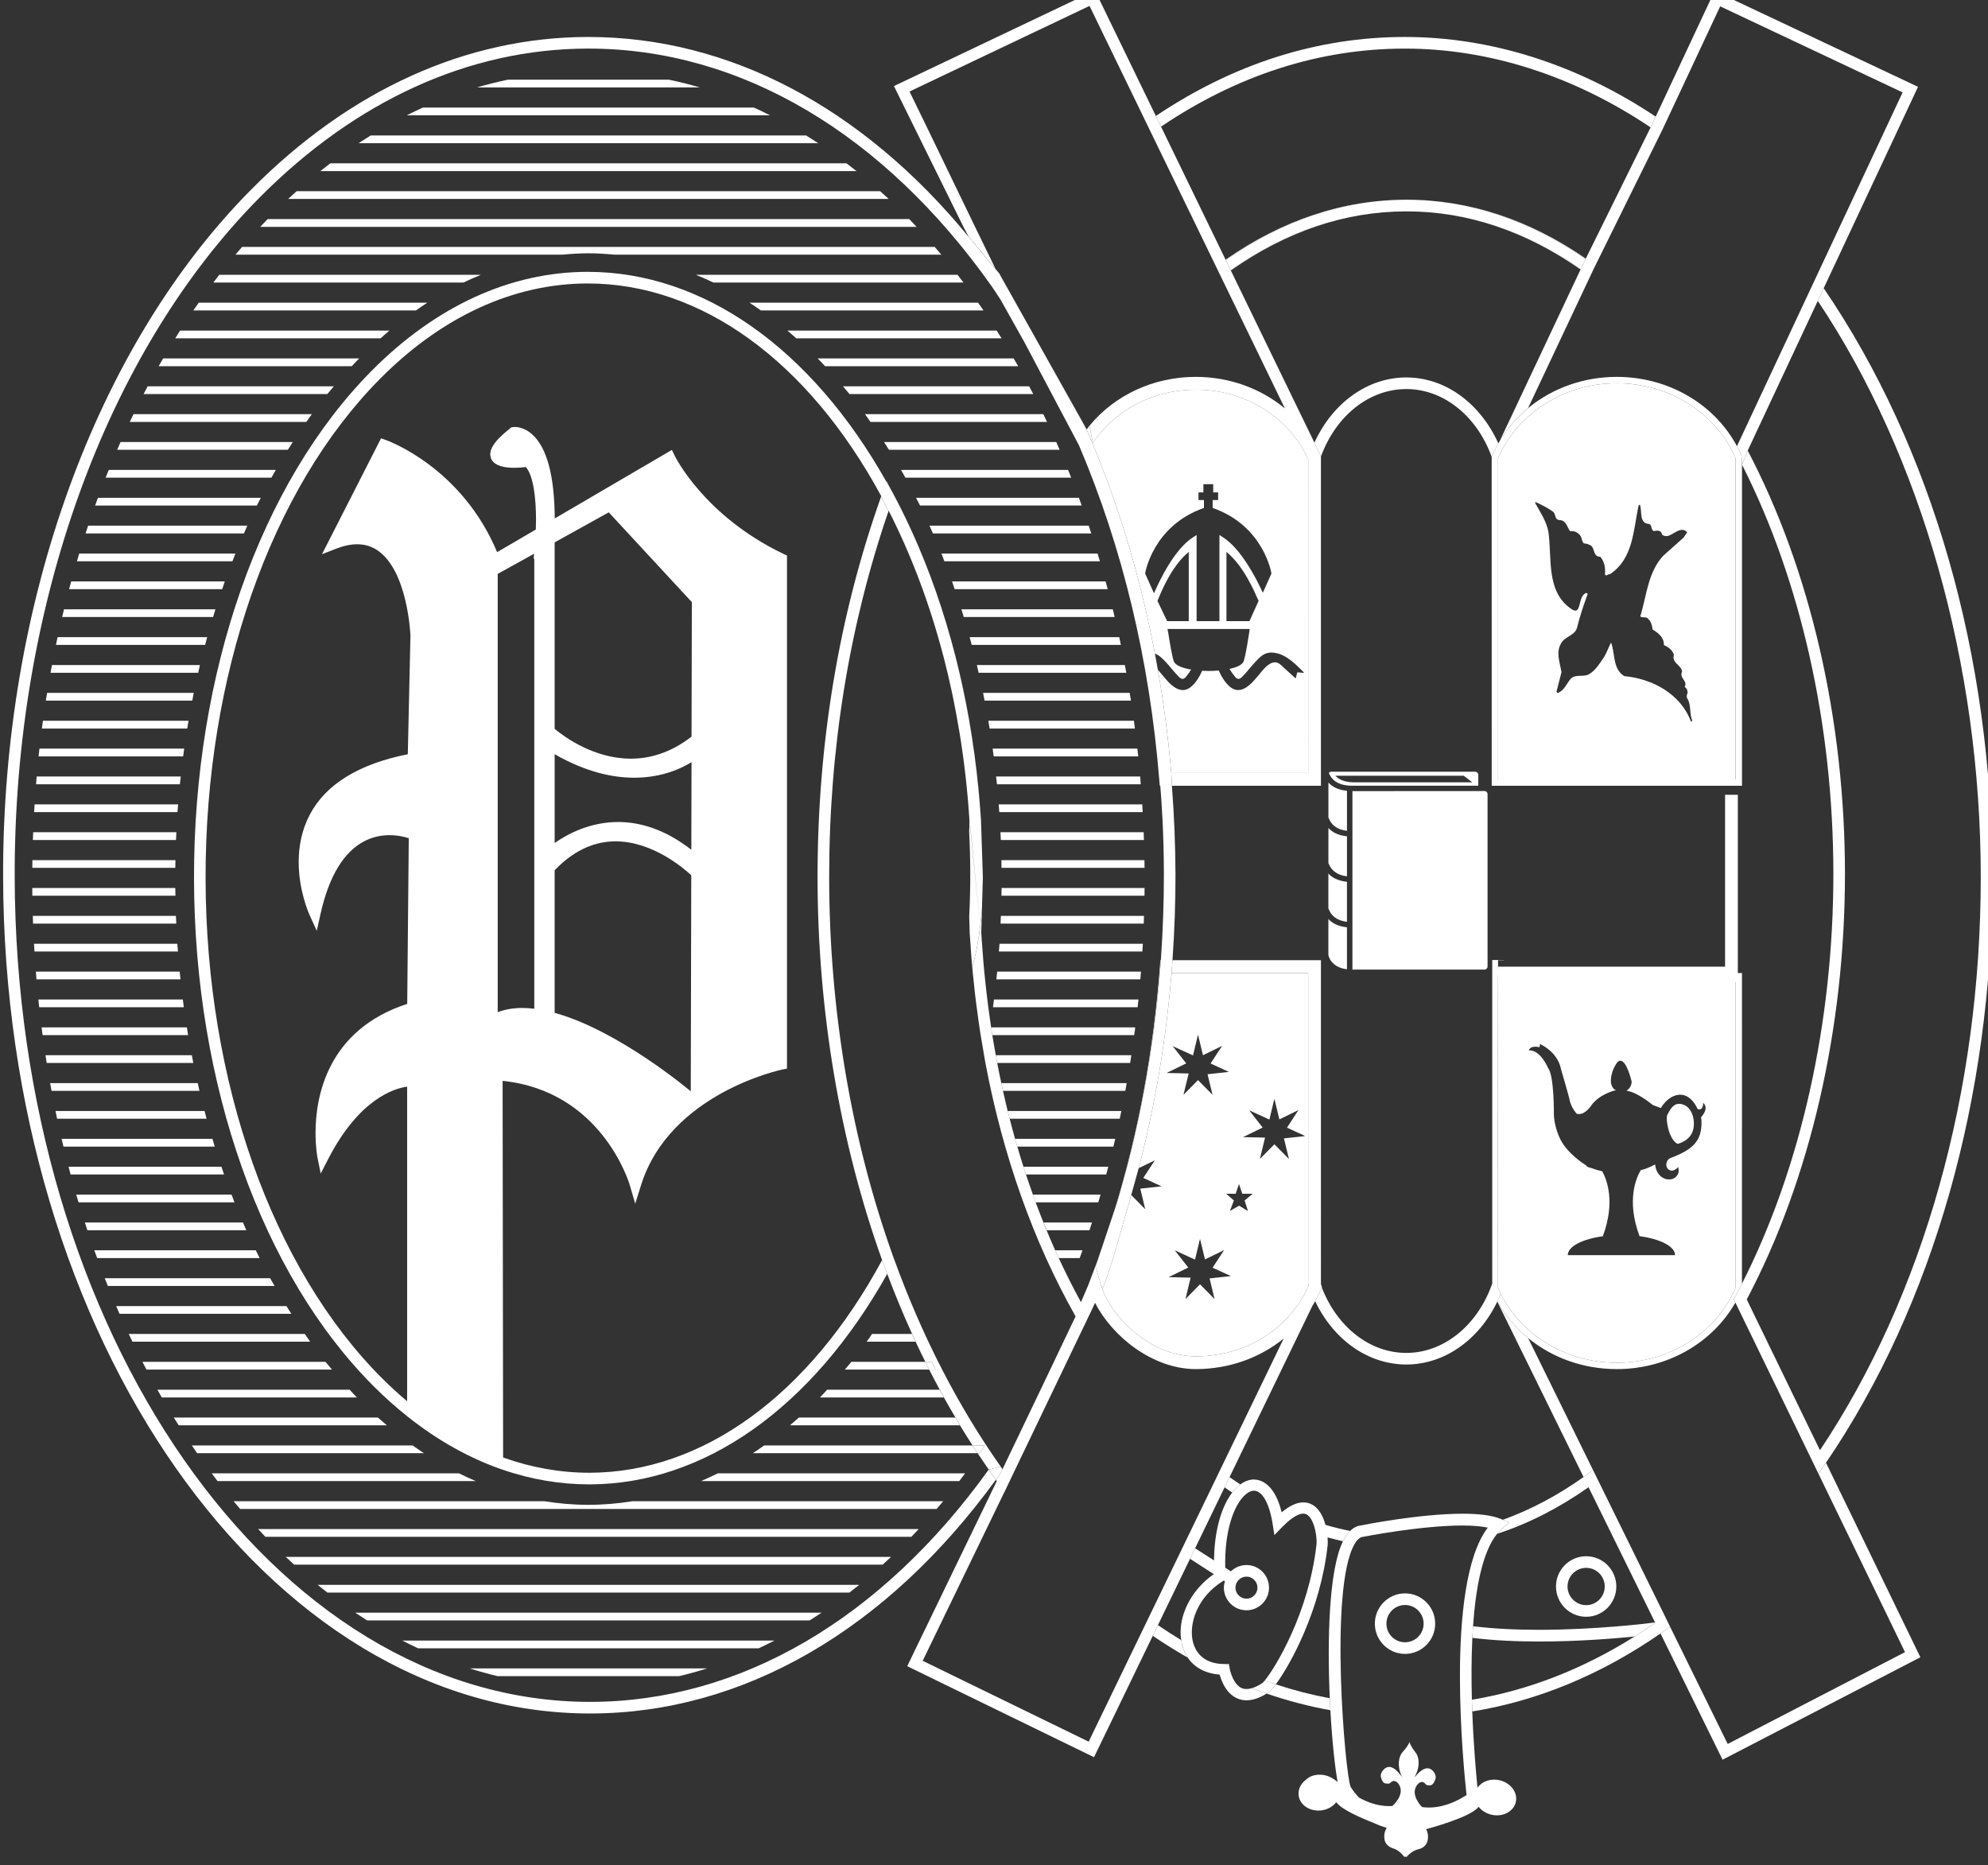 <?xml version="1.0" encoding="UTF-8" standalone="no"?>
<svg
   id="svg68106"
   version="1.1"
   viewBox="0 0 37 34.709"
   height="34.709mm"
   width="37mm"
   xmlns="http://www.w3.org/2000/svg"
   xmlns:svg="http://www.w3.org/2000/svg"
   xmlns:rdf="http://www.w3.org/1999/02/22-rdf-syntax-ns#"
   xmlns:cc="http://creativecommons.org/ns#"
   xmlns:dc="http://purl.org/dc/elements/1.1/">
  <rect x="0" y="0" width="37" height="34.709" fill="#333333" stroke="none"/>
  <defs
     id="defs68100">
    <clipPath
       clipPathUnits="userSpaceOnUse"
       id="clipPath68126">
      <path
         d="M 0,841.89 H 595.276 V 0 H 0 Z"
         id="path68124" />
    </clipPath>
    <clipPath
       clipPathUnits="userSpaceOnUse"
       id="clipPath68158">
      <path
         d="M 0,0 H 595.276 V 841.89 H 0 Z"
         id="path68156" />
    </clipPath>
    <clipPath
       clipPathUnits="userSpaceOnUse"
       id="clipPath68250">
      <path
         d="M 0,0 H 595.276 V 841.89 H 0 Z"
         id="path68248" />
    </clipPath>
    <clipPath
       clipPathUnits="userSpaceOnUse"
       id="clipPath68278">
      <path
         d="M 0,0 H 595.276 V 841.89 H 0 Z"
         id="path68276" />
    </clipPath>
  </defs>
  <g
     transform="translate(-109.72,-13.066)"
     id="layer1">
    <g
       transform="matrix(0.353,0,0,-0.353,18.22,295.066)"
       id="g68244">
      <g
         clip-path="url(#clipPath68250)"
         id="g68246">
        <g
           transform="translate(342.836,714.248)"
           id="g68252">
          <path
             id="path68254"
             style="fill:#ffffff;fill-opacity:1;fill-rule:nonzero;stroke:none"
             d="m 0,0 c -0.541,0 -0.982,0.443 -0.982,0.983 0,0.543 0.441,0.983 0.982,0.983 0.54,0 0.98,-0.44 0.98,-0.983 C 0.98,0.443 0.54,0 0,0 m 0,2.579 c -0.877,0 -1.591,-0.715 -1.591,-1.596 0,-0.88 0.714,-1.596 1.591,-1.596 0.876,0 1.59,0.716 1.59,1.596 0,0.881 -0.714,1.596 -1.59,1.596" />
        </g>
        <g
           transform="translate(355.481,721.756)"
           id="g68256">
          <path
             id="path68258"
             style="fill:#ffffff;fill-opacity:1;fill-rule:nonzero;stroke:none"
             d="m 0,0 c -0.033,-0.049 -0.067,-0.098 -0.1,-0.147 l -0.297,-0.434 c 0.866,-1.785 3.92,-8.08 4.563,-9.404 -0.488,-0.253 -8.84,-4.578 -9.349,-4.84 -0.221,0.452 -2.494,5.076 -3.037,6.179 l -0.214,-0.151 c -0.097,-0.069 -0.193,-0.137 -0.291,-0.204 l 3.271,-6.655 10.43,5.401 z m -17.323,8.509 c -0.002,-0.005 -0.005,-0.011 -0.008,-0.016 l 4.549,-9.246 c 0.069,0.049 0.138,0.099 0.207,0.149 l 0.294,0.214 3.637,-7.394 c -1.229,2.5 -5.775,11.743 -7.062,14.358 -0.653,0.536 -1.204,1.189 -1.617,1.935 m 13.145,0.099 v 0 c 0.035,-0.071 0.345,-0.71 0.776,-1.598 l -0.776,1.599" />
        </g>
        <g
           transform="translate(351.051,747.572)"
           id="g68260">
          <path
             id="path68262"
             style="fill:#ffffff;fill-opacity:1;fill-rule:nonzero;stroke:none"
             d="m 0,0 h -0.338 v -16.542 c 0,0 -0.004,-0.072 -0.02,-0.108 -1.015,-2.285 -3.424,-3.894 -6.239,-3.894 -2.707,0 -5.045,1.486 -6.123,3.63 -0.054,-0.133 -0.112,-0.264 -0.173,-0.392 0.413,-0.747 0.964,-1.4 1.617,-1.936 1.263,-1.038 2.909,-1.638 4.679,-1.638 2.64,0 5.023,1.357 6.251,3.507 l -0.085,0.173 0.074,0.137 c 0.121,0.225 0.239,0.453 0.356,0.683 z" />
        </g>
        <g
           transform="translate(338.494,748.258)"
           id="g68264">
          <path
             id="path68266"
             style="fill:#ffffff;fill-opacity:1;fill-rule:nonzero;stroke:none"
             d="m 0,0 h -0.61 v -17.057 c -0.017,-0.05 -0.042,-0.115 -0.042,-0.115 -0.793,-2.148 -2.557,-3.541 -4.489,-3.541 -1.91,0 -3.643,1.349 -4.455,3.45 -0.019,-0.042 -0.072,-0.157 -0.083,-0.182 l -0.215,-0.444 c -0.018,-0.033 -0.036,-0.065 -0.054,-0.098 0.988,-2.058 2.809,-3.337 4.807,-3.337 1.993,0 3.818,1.28 4.798,3.315 0.002,0.006 0.005,0.011 0.008,0.017 0.061,0.128 0.119,0.259 0.173,0.393 -0.061,0.121 -0.118,0.244 -0.17,0.369 l 0.029,16.881 v 0.338 H 0 Z" />
        </g>
      </g>
    </g>
    <g
       transform="matrix(0.353,0,0,-0.353,142.064,27.856)"
       id="g68268">
      <path
         id="path68270"
         style="fill:#ffffff;fill-opacity:1;fill-rule:nonzero;stroke:none"
         d="m 0,0 h -12.861 12.188 v -9.197 h -11.885 -0.303 V -9.535 H -0.338 V -9.872 H 0 Z" />
    </g>
    <g
       transform="matrix(0.353,0,0,-0.353,18.22,295.066)"
       id="g68272">
      <g
         clip-path="url(#clipPath68278)"
         id="g68274">
        <g
           transform="translate(343.229,784.682)"
           id="g68280">
          <path
             id="path68282"
             style="fill:#ffffff;fill-opacity:1;fill-rule:nonzero;stroke:none"
             d="m 0,0 -0.05,-0.103 c -0.24,-0.509 -2.173,-4.609 -3.408,-7.229 0.001,0 0.002,10e-4 0.002,10e-4 z m -9.886,3.043 c -3.219,-0.004 -6.329,-1.048 -9.249,-3.104 l 4.727,-9.741 v -0.017 l 0.004,-0.007 0.026,-0.06 c 0.794,2.166 2.551,3.561 4.502,3.561 1.949,0 3.71,-1.399 4.5,-3.57 v 0.003 l 0.276,0.568 c 0.025,0.046 0.051,0.092 0.077,0.138 -0.972,2.134 -2.811,3.473 -4.853,3.473 -2.042,0 -3.879,-1.335 -4.844,-3.434 -0.488,1.003 -4.192,8.631 -4.408,9.072 2.918,2.054 6.025,3.114 9.242,3.118 m 0.037,0 c 3.185,-0.004 6.265,-1.046 9.161,-3.065 -0.191,-0.406 -3.616,-7.672 -4.257,-9.031 0.001,0.001 0.001,0.002 0.002,0.003 l 4.263,9.042 c -2.9,2.021 -5.982,3.047 -9.169,3.051 m -0.038,0.614 c -3.317,-0.005 -6.517,-1.068 -9.518,-3.16 0.003,-0.007 0.006,-0.013 0.009,-0.019 2.999,2.09 6.193,3.174 9.509,3.179 m 0.039,0 c 3.283,-0.005 6.45,-1.072 9.427,-3.126 l 0.01,0.021 c -2.98,2.056 -6.151,3.101 -9.437,3.105" />
        </g>
        <g
           transform="translate(333.362,788.338)"
           id="g68284">
          <path
             id="path68286"
             style="fill:#ffffff;fill-opacity:1;fill-rule:nonzero;stroke:none"
             d="m 0,0 h -0.02 c -3.316,-0.004 -6.509,-1.088 -9.509,-3.179 -0.002,0.006 -0.005,0.013 -0.009,0.02 -0.086,0.177 -0.362,0.745 -0.722,1.488 l 0.993,-2.046 c 2.919,2.056 6.029,3.099 9.248,3.103 H 0 0.019 c 3.186,-0.003 6.268,-1.029 9.168,-3.05 l 0.111,0.236 0.077,0.159 0.071,0.144 C 6.469,-1.072 3.302,-0.004 0.019,0 H 0 m 13.503,3.708 v 0 L 9.924,-3.539 9.842,-3.707 c 0,0 -0.008,-0.018 -0.024,-0.052 l 0.049,0.102 0.057,0.118 z m -27.227,0.359 -10e-4,-0.001 3.954,-8.145 v 0 c -0.102,0.209 -0.159,0.328 -0.159,0.328 0,0 -1.975,4.069 -3.794,7.818 M -0.081,8.58 c -4.594,0 -9.01,-1.4 -13.133,-4.165 l 1.73,-3.565 c -0.709,1.462 -1.36,2.804 -1.457,3.002 4.04,2.725 8.365,4.115 12.86,4.115 4.444,0 8.915,-1.441 12.953,-4.154 -0.328,-0.666 -1.721,-3.485 -2.644,-5.355 l 2.723,5.513 0.038,0.085 0.152,0.324 c -4.12,2.749 -8.684,4.2 -13.222,4.2" />
        </g>
        <g
           transform="translate(350.813,775.403)"
           id="g68288">
          <path
             id="path68290"
             style="fill:#ffffff;fill-opacity:1;fill-rule:nonzero;stroke:none"
             d="m 0,0 -0.025,-0.061 v 0 C -0.012,-0.031 -0.002,-0.007 0,0 M 4.547,8.27 4.516,8.203 4.473,8.109 3.034,5.036 c 0.496,1.058 0.943,2.013 1.201,2.565 5.457,-8.16 8.593,-19.181 8.593,-30.367 0,-11.35 -3.018,-22.048 -8.478,-30.223 -0.298,0.614 -2.044,4.21 -3.084,6.352 -0.431,0.888 -0.741,1.527 -0.776,1.598 3.337,6.312 5.178,14.265 5.178,22.425 0,8.107 -1.822,16.026 -5.126,22.321 L 0.56,-0.247 0.239,-1.03 c 3.111,-6.132 4.818,-13.769 4.818,-21.584 0,-7.829 -1.708,-15.463 -4.82,-21.597 -0.117,-0.23 -0.235,-0.458 -0.356,-0.683 l -0.074,-0.137 0.085,-0.174 4.379,-9.023 v 0 l 0.296,0.434 c 0.034,0.049 0.068,0.098 0.101,0.147 5.658,8.313 8.77,19.272 8.77,30.881 0,11.617 -3.156,22.631 -8.891,31.036 M 3.947,8.429 3.919,8.37 0,0 3.919,8.368 Z" />
        </g>
        <g
           transform="translate(349.609,799.346)"
           id="g68292">
          <path
             id="path68294"
             style="fill:#ffffff;fill-opacity:1;fill-rule:nonzero;stroke:none"
             d="m 0,0 -0.13,-0.277 -2.977,-6.351 -0.151,-0.323 -0.038,-0.085 -2.724,-5.514 -0.772,-1.563 -0.01,-0.02 -0.071,-0.143 -0.076,-0.16 -0.112,-0.236 -4.262,-9.042 c 0.397,0.657 0.9,1.235 1.485,1.718 1.235,2.619 3.168,6.72 3.408,7.229 0.016,0.034 0.025,0.052 0.025,0.052 l 0.082,0.168 3.578,7.247 0.042,0.09 c 0,0 2.407,5.139 2.996,6.396 0.509,-0.241 9.11,-4.297 9.619,-4.537 C 9.666,-5.875 5.166,-15.482 5.166,-15.482 l -0.015,-0.032 -0.028,-0.061 -3.919,-8.368 c -0.002,-0.007 -0.012,-0.031 -0.025,-0.061 0.08,-0.148 0.154,-0.299 0.222,-0.454 v 0.027 l 0.041,-0.252 v -0.293 l 0.001,0.004 0.321,0.782 2.474,5.283 1.439,3.074 0.043,0.093 0.031,0.067 4.973,10.616 z" />
        </g>
        <g
           transform="translate(338.19,774.661)"
           id="g68296">
          <path
             id="path68298"
             style="fill:#ffffff;fill-opacity:1;fill-rule:nonzero;stroke:none"
             d="m 0,0 v 0.052 l 0.235,0.484 c 1.111,2.055 3.392,3.466 6.028,3.466 2.823,0 5.24,-1.619 6.25,-3.912 0.011,-0.031 0.011,-0.088 0.011,-0.088 V -0.304 -16.881 H 0.001 V 0 Z M 6.263,4.338 C 4.501,4.338 2.852,3.737 1.583,2.69 1.583,2.69 1.582,2.689 1.582,2.689 0.997,2.206 0.493,1.628 0.096,0.971 0.096,0.97 0.095,0.969 0.095,0.968 0.068,0.924 0.042,0.88 0.016,0.835 -0.01,0.789 -0.036,0.743 -0.061,0.697 L -0.336,0.129 V 0.126 l 0.002,-17.343 H 0.001 12.862 V -0.29 0.002 L 12.82,0.254 V 0.227 c -0.068,0.155 -0.142,0.306 -0.221,0.454 v 0 C 11.4,2.918 8.968,4.338 6.263,4.338" />
        </g>
        <g
           transform="translate(342.267,766.677)"
           id="g68300">
          <path
             id="path68302"
             style="fill:#ffffff;fill-opacity:1;fill-rule:nonzero;stroke:none"
             d="m 0,0 c -0.067,0 -0.157,0.04 -0.28,0.135 -1.269,0.92 -0.947,2.656 -1.142,4.022 -0.103,0.557 -0.426,1.026 -0.698,1.512 l 0.016,0.059 c 0.342,-0.162 0.648,-0.307 0.947,-0.53 0.143,-0.153 0.052,-0.401 0.322,-0.426 0.358,-0.009 0.384,-0.358 0.555,-0.581 0.023,0.002 0.046,0.003 0.068,0.003 0.228,0 0.393,-0.114 0.502,-0.285 0.06,-0.127 0.052,-0.273 0.161,-0.366 0.153,0 0.274,-0.062 0.393,-0.129 0.177,-0.178 0.111,-0.573 0.457,-0.573 0.004,0 0.007,0 0.01,0 C 1.515,2.62 1.6,2.262 1.559,1.902 1.582,1.869 1.605,1.857 1.627,1.857 c 0.027,0 0.054,0.016 0.082,0.033 0.028,0.016 0.058,0.032 0.09,0.032 0.007,0 0.015,-10e-4 0.023,-0.003 1.253,0.83 1.228,2.357 1.515,3.629 L 3.398,5.592 C 3.535,5.276 3.33,4.592 3.892,4.568 4.054,4.498 3.968,4.284 4.129,4.191 4.187,4.204 4.25,4.215 4.31,4.215 4.436,4.215 4.547,4.169 4.564,4.012 4.625,3.956 4.711,3.929 4.796,3.929 c 0.046,0 0.092,0.008 0.133,0.023 0.214,0.08 0.469,0.306 0.703,0.306 0.091,0 0.179,-0.035 0.261,-0.127 L 5.706,3.849 4.642,2.902 C 3.849,2.056 3.765,0.876 3.458,-0.19 3.313,-0.455 3.73,-0.276 3.824,-0.42 3.994,-0.574 4.044,-0.781 4.072,-0.995 4.36,-1.173 4.683,-1.411 4.667,-1.814 4.888,-1.916 5.118,-2.069 5.196,-2.326 5.067,-2.77 5.562,-2.839 5.629,-3.205 c -0.17,-0.376 0.307,-0.47 0.136,-0.821 0.12,-0.067 0.171,-0.221 0.144,-0.348 -0.057,-0.08 -0.049,-0.231 0.027,-0.31 0.161,-0.333 0.086,-0.784 0.222,-1.1 -0.015,-0.023 -0.013,-0.075 -0.041,-0.075 -0.005,0 -0.012,0.002 -0.02,0.007 C 5.543,-4.374 4.044,-3.59 2.58,-3.453 1.951,-3.068 2.112,-2.274 1.881,-1.684 1.755,-1.916 1.661,-2.206 1.515,-2.445 1.295,-2.762 1.082,-3.137 0.725,-3.35 c -0.299,-0.18 -0.742,0.033 -0.99,-0.265 -0.212,-0.267 -0.33,-0.599 -0.672,-0.734 l -0.058,0.075 0.263,1.026 c -0.076,0.471 -0.298,1.025 -0.044,1.478 0.171,0.401 0.742,0.436 0.862,0.862 0.152,0.624 0.34,1.162 0.553,1.76 L 0.656,0.876 0.58,0.937 C 0.162,0.791 0.301,0 0,0 m 2.185,11.986 c -2.635,0 -4.916,-1.411 -6.027,-3.466 L -4.077,8.036 V 7.984 h 0.001 V -8.897 H 8.447 V 7.68 7.986 c 0,0 0,0.057 -0.011,0.088 -1.01,2.293 -3.427,3.912 -6.251,3.912" />
        </g>
        <g
           transform="translate(328.191,731.06)"
           id="g68304">
          <path
             id="path68306"
             style="fill:#ffffff;fill-opacity:1;fill-rule:nonzero;stroke:none"
             d="m 0,0 0.003,-0.043 -0.001,0.032 z m -5.978,1.403 0.263,1.095 0.263,-1.084 1.007,0.491 -0.607,-0.927 0.963,-0.442 -1.121,-0.124 0.261,-1.086 -0.766,0.776 -0.764,-0.776 0.269,1.127 -1.161,0.027 1.038,0.505 -0.714,0.91 z m 1.84,2.566 0.209,0.552 -0.404,0.355 h 0.5 l 0.172,0.515 0.175,-0.515 h 0.552 L -3.363,4.52 -3.187,3.962 -3.653,4.247 Z M -2.057,8.787 -1.793,9.88 -1.53,8.795 -0.524,9.288 -1.128,8.36 -0.166,7.916 -1.29,7.795 -1.026,6.71 -1.793,7.485 -2.557,6.71 l 0.271,1.126 -1.162,0.025 1.037,0.505 -0.713,0.909 z m -4.026,3.381 0.262,1.095 0.262,-1.085 1.008,0.492 -0.607,-0.927 0.964,-0.444 -1.123,-0.123 0.262,-1.083 -0.766,0.775 -0.765,-0.775 0.273,1.124 -1.165,0.026 1.037,0.506 -0.713,0.909 z m 6.072,4.344 H -7.192 L -7.23,16.344 C -7.51,12.983 -8.07,9.643 -8.897,6.406 L -8.947,6.225 -8.097,6.638 -8.704,5.711 -7.74,5.267 -8.863,5.145 -8.602,4.06 -9.34,4.807 -9.465,4.359 c -0.443,-1.507 -0.854,-3.131 -1.384,-4.49 -0.006,0.019 -0.056,0.13 -0.086,0.2 l 0.002,-0.008 V 0.048 c 0.379,-1.232 1.541,-2.546 2.948,-3.253 0.654,-0.307 1.355,-0.491 2.048,-0.491 2.457,0 4.66,1.273 5.748,3.312 0,0 0.163,0.339 0.19,0.39 C 0,0.032 -0.007,0.148 -0.01,0.148 c 0,0 -10e-4,-0.002 -10e-4,-0.007 v 16.371" />
        </g>
        <g
           transform="translate(346.469,713.336)"
           id="g68308">
          <path
             id="path68310"
             style="fill:#ffffff;fill-opacity:1;fill-rule:nonzero;stroke:none"
             d="m 0,0 c -0.395,-0.052 -3.129,-0.388 -6.118,-0.388 -1.162,0 -2.362,0.051 -3.479,0.189 -0.014,-0.203 -0.026,-0.408 -0.036,-0.614 1.147,-0.14 2.368,-0.192 3.544,-0.192 1.99,0 3.851,0.148 5.012,0.265 0.364,0.229 0.727,0.47 1.087,0.72 C 0.007,-0.014 0.004,-0.007 0,0" />
        </g>
        <g
           transform="translate(333.286,712.291)"
           id="g68312">
          <path
             id="path68314"
             style="fill:#ffffff;fill-opacity:1;fill-rule:nonzero;stroke:none"
             d="m 0,0 c -0.542,0 -0.981,0.44 -0.981,0.981 0,0.542 0.439,0.984 0.981,0.984 0.541,0 0.98,-0.442 0.98,-0.984 C 0.98,0.44 0.541,0 0,0 m 0,2.578 c -0.877,0 -1.591,-0.716 -1.591,-1.597 0,-0.879 0.714,-1.594 1.591,-1.594 0.876,0 1.59,0.715 1.59,1.594 0,0.881 -0.714,1.597 -1.59,1.597" />
        </g>
        <g
           transform="translate(320.257,713.195)"
           id="g68316">
          <path
             id="path68318"
             style="fill:#ffffff;fill-opacity:1;fill-rule:nonzero;stroke:none"
             d="M 0,0 -0.117,-0.242 -0.272,-0.563 C 0.336,-0.977 0.951,-1.359 1.571,-1.713 1.451,-1.534 1.357,-1.328 1.291,-1.1 1.263,-0.998 1.245,-0.894 1.228,-0.792 0.817,-0.54 0.408,-0.278 0,0 M 1.692,3.497 1.498,3.095 C 1.562,3.228 1.627,3.362 1.692,3.497 Z M 2.386,4.93 1.961,4.052 H 1.962 C 2.106,4.351 2.249,4.647 2.386,4.93 M 3.776,7.802 3.664,7.57 3.515,7.264 C 3.647,7.169 3.783,7.08 3.918,6.99 4.051,7.166 4.194,7.307 4.343,7.418 4.153,7.541 3.964,7.669 3.776,7.802 M 3.273,8.167 -0.782,-0.21 v 0 c 0.073,0.15 0.114,0.234 0.114,0.234 l 3.782,7.812 c 0,0 0.058,0.119 0.16,0.33 z" />
        </g>
        <g
           transform="translate(323.809,711.146)"
           id="g68320">
          <path
             id="path68322"
             style="fill:#ffffff;fill-opacity:1;fill-rule:nonzero;stroke:none"
             d="M 0,0 C 0.07,-0.034 0.14,-0.067 0.21,-0.1 L 0.194,-0.001 Z" />
        </g>
        <g
           transform="translate(325.89,710.275)"
           id="g68324">
          <path
             id="path68326"
             style="fill:#ffffff;fill-opacity:1;fill-rule:nonzero;stroke:none"
             d="m 0,0 c -0.051,-0.063 -0.096,-0.113 -0.123,-0.132 -0.204,-0.135 -0.388,-0.223 -0.556,-0.272 0.258,-0.101 0.518,-0.194 0.778,-0.284 0.036,0.022 0.071,0.04 0.107,0.065 0.078,0.052 0.212,0.201 0.375,0.421 C 0.387,-0.138 0.194,-0.071 0,0" />
        </g>
        <g
           transform="translate(321.988,716.772)"
           id="g68328">
          <path
             id="path68330"
             style="fill:#ffffff;fill-opacity:1;fill-rule:nonzero;stroke:none"
             d="m 0,0 -0.039,-0.08 v 0 C -0.026,-0.053 -0.013,-0.027 0,0 M 0.23,0.476 0.175,0.362 C 0.194,0.4 0.212,0.437 0.231,0.475 Z" />
        </g>
        <g
           transform="translate(324.926,714.589)"
           id="g68332">
          <path
             id="path68334"
             style="fill:#ffffff;fill-opacity:1;fill-rule:nonzero;stroke:none"
             d="m 0,0 c -0.321,0 -0.581,0.262 -0.581,0.579 0,0.323 0.26,0.583 0.581,0.583 0.319,0 0.579,-0.26 0.579,-0.583 C 0.579,0.262 0.319,0 0,0 M 0.38,6.283 C 0.343,6.283 0.311,6.281 0.284,6.278 0.075,6.255 -0.131,6.167 -0.326,6.024 -0.475,5.913 -0.618,5.772 -0.751,5.597 -1.298,4.884 -1.694,3.644 -1.711,2.016 L -2.707,2.658 C -2.725,2.62 -2.744,2.583 -2.762,2.545 L -2.937,2.183 C -2.95,2.156 -2.963,2.13 -2.976,2.103 l 1.255,-0.808 c -1.073,-0.743 -1.753,-1.94 -1.753,-3.068 0,-0.139 0.014,-0.277 0.034,-0.412 0.016,-0.102 0.034,-0.206 0.063,-0.308 0.066,-0.228 0.16,-0.434 0.28,-0.614 0.357,-0.529 0.943,-0.837 1.684,-0.896 0.094,-0.344 0.345,-1.001 0.926,-1.253 0.155,-0.067 0.318,-0.101 0.49,-0.101 0.324,0 0.679,0.119 1.06,0.355 -0.26,0.09 -0.52,0.183 -0.779,0.284 -0.102,-0.029 -0.198,-0.045 -0.288,-0.045 -0.089,0 -0.171,0.015 -0.246,0.047 -0.162,0.072 -0.29,0.215 -0.388,0.376 -0.143,0.239 -0.221,0.516 -0.245,0.65 l -0.024,0.147 c -0.07,0.033 -0.139,0.066 -0.209,0.1 h -0.058 c -0.729,0 -1.257,0.29 -1.521,0.821 -0.045,0.09 -0.085,0.186 -0.114,0.289 -0.267,0.951 0.192,2.415 1.569,3.26 l 0.043,0.028 0.059,-0.037 C -1.171,0.809 -1.191,0.699 -1.191,0.579 c 0,-0.655 0.533,-1.191 1.191,-1.191 0.654,0 1.189,0.536 1.189,1.191 0,0.66 -0.535,1.195 -1.189,1.195 -0.32,0 -0.607,-0.127 -0.822,-0.332 l -0.297,0.19 c -0.045,1.779 0.376,3.036 0.863,3.643 0.163,0.204 0.332,0.337 0.494,0.39 C 0.276,5.677 0.312,5.688 0.347,5.691 0.363,5.692 0.378,5.693 0.393,5.693 0.608,5.693 0.81,5.53 0.979,5.236 1.102,5.022 1.207,4.739 1.288,4.403 1.324,4.256 1.355,4.105 1.38,3.939 L 1.472,3.352 1.884,3.779 c 0.083,0.084 0.163,0.16 0.24,0.23 0.214,0.192 0.408,0.327 0.58,0.403 C 2.812,4.458 2.91,4.483 2.997,4.483 3.056,4.483 3.11,4.472 3.158,4.449 3.275,4.394 3.369,4.275 3.447,4.126 3.553,3.923 3.623,3.664 3.661,3.42 3.696,3.198 3.707,2.988 3.691,2.854 3.288,-0.764 1.505,-3.662 0.964,-4.314 1.158,-4.386 1.351,-4.452 1.545,-4.516 2.336,-3.453 3.901,-0.584 4.277,2.788 4.289,2.891 4.29,3.05 4.276,3.231 4.546,3.156 4.817,3.089 5.089,3.028 5.091,3.034 5.094,3.039 5.096,3.044 5.206,3.263 5.33,3.439 5.466,3.572 5.03,3.658 4.595,3.762 4.165,3.891 4.043,4.344 3.815,4.794 3.41,4.985 3.28,5.046 3.143,5.077 3,5.077 2.708,5.077 2.388,4.95 2.043,4.699 1.981,4.655 1.918,4.607 1.854,4.555 1.832,4.65 1.808,4.736 1.782,4.82 1.391,6.109 0.706,6.283 0.38,6.283" />
        </g>
        <g
           transform="translate(343.201,721.366)"
           id="g68336">
          <path
             id="path68338"
             style="fill:#ffffff;fill-opacity:1;fill-rule:nonzero;stroke:none"
             d="m 0,0 -0.294,-0.214 c -0.069,-0.05 -0.138,-0.1 -0.208,-0.149 -1.378,-0.979 -2.801,-1.732 -4.258,-2.255 l 0.343,-0.14 -0.38,-0.327 c -0.093,-0.079 -0.181,-0.171 -0.264,-0.274 1.653,0.54 3.265,1.363 4.822,2.458 0.264,-0.534 3.225,-6.557 3.507,-7.129 0.004,-0.008 0.007,-0.014 0.01,-0.02 -0.36,-0.251 -0.723,-0.491 -1.087,-0.72 -2.745,-1.726 -5.615,-2.842 -8.581,-3.334 0.006,-0.209 0.012,-0.415 0.02,-0.618 3.449,0.558 6.775,1.931 9.926,4.111 0.097,0.067 0.194,0.135 0.291,0.204 l 0.214,0.151 v 0 l -0.424,0.862 z" />
        </g>
        <g
           transform="translate(326.471,710.073)"
           id="g68340">
          <path
             id="path68342"
             style="fill:#ffffff;fill-opacity:1;fill-rule:nonzero;stroke:none"
             d="M 0,0 V 0 C -0.163,-0.22 -0.296,-0.369 -0.375,-0.421 -0.411,-0.446 -0.446,-0.465 -0.481,-0.486 0.625,-0.868 1.745,-1.16 2.88,-1.364 2.868,-1.157 2.858,-0.947 2.848,-0.734 1.889,-0.554 0.939,-0.31 0,0" />
        </g>
        <g
           transform="translate(332.452,703.654)"
           id="g68344">
          <path
             id="path68346"
             style="fill:#ffffff;fill-opacity:1;fill-rule:nonzero;stroke:none"
             d="m 0,0 c -0.303,0 -0.605,0.05 -0.894,0.143 -0.247,0.079 -0.483,0.186 -0.709,0.312 -0.286,0.308 -0.43,0.561 -0.433,0.568 -0.283,0.639 -1.142,10.425 0.203,12.781 0.14,0.242 0.288,0.374 0.441,0.39 0.059,0.011 3.055,0.598 5.239,0.598 0.511,0 0.977,-0.032 1.351,-0.111 C 4.043,13.174 3.729,9.903 3.729,6.846 3.729,4.012 3.989,1.398 4.078,0.581 3.681,0.326 3.254,0.124 2.796,0.013 2.567,-0.044 2.33,-0.075 2.093,-0.075 c -0.121,0 -0.242,0.008 -0.362,0.025 0,0 -0.647,0.628 -0.267,1.157 0.061,0.087 0.159,0.166 0.261,0.166 0.034,0 0.068,-0.008 0.101,-0.028 C 1.886,1.212 1.917,1.135 1.984,1.111 2.015,1.1 2.059,1.095 2.103,1.095 2.144,1.095 2.185,1.099 2.214,1.107 2.331,1.138 2.45,1.402 2.452,1.515 2.458,1.693 2.304,1.91 2.14,1.971 2.097,1.987 2.054,1.994 2.012,1.994 1.739,1.994 1.493,1.69 1.326,1.513 1.546,1.88 1.65,2.385 1.428,2.774 c 0,0 -0.365,0.461 -0.358,0.632 H 1.069 C 1.062,3.235 0.666,2.802 0.666,2.802 0.417,2.429 0.486,1.917 0.678,1.535 0.521,1.729 0.286,2.065 0.001,2.065 -0.032,2.065 -0.066,2.06 -0.101,2.05 -0.268,2.001 -0.437,1.795 -0.445,1.618 -0.449,1.502 -0.37,1.297 -0.274,1.227 c 0.05,-0.037 0.139,-0.043 0.203,-0.043 0.006,0 0.013,0 0.019,0 0.111,0.006 0.121,0.075 0.212,0.121 0.029,0.014 0.058,0.02 0.087,0.02 0.109,0 0.209,-0.091 0.267,-0.185 C 0.855,0.586 0.164,0.005 0.164,0.005 0.11,0.002 0.055,0 0,0 m 3.875,15.414 c -2.259,0 -5.195,-0.582 -5.36,-0.616 -0.207,-0.022 -0.401,-0.12 -0.575,-0.291 -0.136,-0.132 -0.26,-0.308 -0.37,-0.527 -0.002,-0.005 -0.005,-0.01 -0.008,-0.016 -0.743,-1.508 -0.834,-5.177 -0.695,-8.278 0.009,-0.213 0.02,-0.424 0.031,-0.63 0.091,-1.624 0.241,-3.027 0.383,-3.783 -0.261,0.21 -0.536,0.378 -0.926,0.383 -0.007,0 -0.014,0 -0.021,0 -0.291,0 -0.538,-0.088 -0.704,-0.251 -0.283,-0.202 -0.449,-0.516 -0.405,-0.845 0.057,-0.464 0.508,-0.795 1.041,-0.795 0.053,0 0.108,0.003 0.163,0.01 0.331,0.043 0.608,0.209 0.782,0.435 0.237,-0.372 1.287,-0.83 1.994,-1.106 0.201,-0.095 0.42,-0.178 0.656,-0.243 l 0.007,-0.002 c -0.18,-0.28 -0.118,-0.584 -0.118,-0.584 0.04,-0.399 0.451,-0.499 0.451,-0.499 0.365,-0.115 0.583,-0.442 0.583,-0.442 l 0.142,-0.005 c 0,0 0.239,0.313 0.612,0.398 0,0 0.416,0.071 0.489,0.47 0,0 0.079,0.295 -0.081,0.588 0,0 2.342,0.616 2.748,1.16 l 0.022,0.019 c 0.159,-0.202 0.403,-0.358 0.695,-0.421 0.09,-0.02 0.18,-0.029 0.267,-0.029 0.486,0 0.909,0.284 0.999,0.711 C 6.784,0.73 6.391,1.24 5.8,1.368 5.709,1.387 5.62,1.396 5.533,1.396 5.178,1.396 4.859,1.244 4.677,0.997 L 4.653,0.979 C 4.575,1.764 4.444,3.259 4.379,4.991 4.371,5.194 4.364,5.4 4.359,5.609 4.33,6.665 4.33,7.785 4.384,8.869 c 0.01,0.206 0.022,0.412 0.036,0.614 0.144,2.069 0.506,3.932 1.267,4.871 0.084,0.102 0.172,0.194 0.265,0.274 l 0.38,0.326 -0.343,0.141 -0.119,0.048 c -0.477,0.198 -1.194,0.271 -1.995,0.271" />
        </g>
        <g
           transform="translate(340.377,743.659)"
           id="g68348">
          <path
             id="path68350"
             style="fill:#ffffff;fill-opacity:1;fill-rule:nonzero;stroke:none"
             d="m 0,0 0.024,0.168 c 0,0 0.924,-0.381 1.111,-1.33 0,0 0.45,-1.542 0.45,-1.614 0,-0.047 0.119,-0.478 0.407,-0.758 l -0.004,0.023 c 0.032,-0.007 0.063,-0.011 0.094,-0.011 0.382,0 0.686,0.508 0.686,0.508 0.473,0.593 1.276,0.753 1.276,0.753 -0.204,0.028 -0.276,0.363 -0.276,0.363 -0.057,0.626 0.335,1.107 0.335,1.107 0.055,0.057 0.109,0.082 0.16,0.082 0.342,0 0.594,-1.101 0.594,-1.101 0,-0.334 -0.276,-0.482 -0.276,-0.482 0.511,-0.06 1.206,-0.602 1.395,-0.755 0.23,-0.083 0.42,-0.157 0.42,-0.157 0.298,0.5 0.683,0.632 0.683,0.632 0.121,0.05 0.234,0.071 0.337,0.071 0.617,0 0.92,-0.759 0.92,-0.759 0.034,-0.01 0.064,-0.015 0.091,-0.015 0.222,0 0.199,0.345 0.199,0.345 C 8.974,-3.229 8.514,-3.693 8.514,-3.693 8.569,-3.928 8.539,-4.249 8.486,-4.486 8.313,-5.257 7.577,-5.58 6.911,-5.838 6.626,-5.948 6.589,-6.416 6.921,-6.499 6.94,-6.504 6.958,-6.506 6.977,-6.506 c 0.132,0 0.261,0.108 0.346,0.197 C 7.308,-6.327 7.34,-6.491 7.34,-6.523 7.336,-6.582 7.326,-6.633 7.298,-6.686 7.245,-6.797 7.136,-6.903 7.018,-6.94 6.952,-6.96 6.888,-6.969 6.825,-6.969 6.498,-6.969 6.222,-6.714 6.137,-6.395 6.132,-6.369 6.103,-6.267 6.092,-6.18 5.772,-6.353 5.519,-6.43 5.519,-6.43 5.458,-6.445 5.398,-6.46 5.339,-6.476 5.113,-6.855 4.562,-8.052 5.272,-9.954 H 5.239 c 1.11,-0.146 1.906,-0.538 1.906,-1.005 H 1.49 c 0,0.467 0.797,0.859 1.907,1.005 H 3.341 c 0.671,1.808 0.206,2.98 -0.034,3.415 -0.197,0.044 -0.388,0.099 -0.573,0.172 0,0 -0.191,0.036 -0.243,0.091 l -0.013,0.031 c -0.288,0.186 -0.936,0.642 -1.294,1.237 0,0 -0.381,0.594 -0.428,1.45 0,0 0.024,2.065 -0.307,2.465 0,0 -0.383,0.93 -0.974,0.93 -0.015,0 -0.029,-0.001 -0.044,-0.002 0,0 0.049,0.194 0.347,0.194 C -0.16,0.029 -0.086,0.021 0,0 M 10.337,4.249 H -2.186 l -0.029,-16.881 c 0.052,-0.125 0.109,-0.248 0.17,-0.369 1.078,-2.145 3.415,-3.631 6.122,-3.631 2.815,0 5.224,1.609 6.239,3.895 0.016,0.036 0.021,0.107 0.021,0.107 V 3.913 Z" />
        </g>
        <g
           transform="translate(347.732,740.677)"
           id="g68352">
          <path
             id="path68354"
             style="fill:#ffffff;fill-opacity:1;fill-rule:nonzero;stroke:none"
             d="m 0,0 c -0.318,0 -0.474,-0.314 -0.617,-0.579 -0.099,-0.182 0.056,-1.278 0.538,-1.534 0,0 0.696,0.151 0.832,0.777 C 0.868,-0.82 0.669,-0.049 0.035,-0.001 0.023,0 0.011,0 0,0" />
        </g>
        <g
           transform="translate(320.745,766.121)"
           id="g68356">
          <path
             id="path68358"
             style="fill:#ffffff;fill-opacity:1;fill-rule:nonzero;stroke:none"
             d="m 0,0 -0.512,1.067 c 0.179,0.436 0.726,1.825 1.65,2.583 V 0 Z M 3.126,0 V 3.65 C 4.034,2.912 4.603,1.559 4.82,1.067 L 4.336,0 Z M 1.652,6.385 V 6.789 H 1.909 V 7.221 H 2.14 2.198 2.428 V 6.789 H 2.686 V 6.385 H 2.398 V 5.969 c 2.713,-0.95 3.1,-3.457 3.1,-3.457 L 5.044,1.498 C 4.715,2.219 3.911,3.799 2.954,4.415 L 2.756,4.542 V 4.305 0 H 2.168 1.552 V 4.542 L 1.353,4.415 C 0.385,3.79 -0.391,2.174 -0.695,1.468 l -0.467,1.044 c 0,0 0.387,2.507 3.101,3.457 v 0.416 z m -0.143,5.82 c -2.228,0 -4.242,-1.052 -5.426,-2.805 L -4.013,9.873 -3.917,9.4 -3.939,9.372 -3.889,9.254 c 1.424,-3.429 2.512,-7.12 3.243,-10.965 0.221,-0.077 0.385,-0.246 0.568,-0.436 0.193,-0.204 0.361,-0.431 0.552,-0.636 0.116,-0.124 0.22,-0.26 0.338,-0.26 0.055,0 0.114,0.03 0.178,0.105 0.096,0.118 0.189,0.248 0.277,0.386 -0.419,0.071 -0.753,0.192 -0.878,0.365 l -0.002,-0.002 -0.004,0.008 -0.01,0.014 c -0.095,0.156 -0.251,1.131 -0.317,1.558 l -0.04,0.198 h 4.337 c 0,0 -0.227,-1.576 -0.347,-1.76 L 4.004,-2.178 3.993,-2.189 v 0.002 C 3.884,-2.335 3.621,-2.445 3.285,-2.518 c 0.092,-0.148 0.191,-0.293 0.298,-0.42 0.063,-0.075 0.121,-0.105 0.176,-0.105 0.117,0 0.222,0.136 0.338,0.26 0.188,0.206 0.358,0.434 0.553,0.636 0.251,0.264 0.459,0.493 0.841,0.493 0.016,0 0.033,-0.001 0.05,-0.002 0.592,-0.035 1.066,-0.426 1.68,-1.062 -0.013,-0.003 -0.032,-0.004 -0.054,-0.004 -0.093,0 -0.246,0.023 -0.305,0.028 L 6.773,-3.02 5.994,-2.307 C 5.889,-2.21 5.784,-2.17 5.68,-2.17 5.339,-2.17 5.021,-2.606 4.81,-2.859 4.552,-3.166 4.18,-3.631 3.743,-3.631 3.72,-3.631 3.696,-3.63 3.673,-3.627 3.279,-3.584 2.945,-3.078 2.79,-2.751 2.784,-2.737 2.756,-2.68 2.721,-2.601 2.548,-2.616 2.369,-2.626 2.19,-2.626 c -0.115,0 -0.232,0.004 -0.347,0.01 C 1.81,-2.685 1.786,-2.737 1.78,-2.751 1.624,-3.079 1.291,-3.584 0.898,-3.628 0.875,-3.631 0.852,-3.632 0.829,-3.632 c -0.438,0 -0.811,0.466 -1.068,0.773 -0.073,0.087 -0.158,0.194 -0.252,0.298 0.314,-1.787 0.551,-3.605 0.708,-5.443 h 7.218 c 0,0.647 0.002,16.48 0.002,16.525 -1.002,2.237 -3.319,3.684 -5.928,3.684" />
        </g>
        <g
           transform="translate(329.245,750.419)"
           id="g68360">
          <path
             id="path68362"
             style="fill:#ffffff;fill-opacity:1;fill-rule:nonzero;stroke:none"
             d="m 0,0 v -1.889 c 0.003,-0.028 0.103,-0.65 0.979,-0.761 v 2.214 C 0.488,-0.387 0.183,-0.201 0,0" />
        </g>
        <g
           transform="translate(329.245,752.816)"
           id="g68364">
          <path
             id="path68366"
             style="fill:#ffffff;fill-opacity:1;fill-rule:nonzero;stroke:none"
             d="m 0,0 v -1.848 c 0.017,-0.033 0.04,-0.078 0.044,-0.084 0.083,-0.206 0.318,-0.54 0.935,-0.61 v 2.108 C 0.488,-0.385 0.185,-0.201 0,0" />
        </g>
        <g
           transform="translate(329.247,757.611)"
           id="g68368">
          <path
             id="path68370"
             style="fill:#ffffff;fill-opacity:1;fill-rule:nonzero;stroke:none"
             d="m 0,0 v -1.849 c 0.017,-0.033 0.039,-0.075 0.043,-0.082 0.083,-0.207 0.318,-0.541 0.935,-0.61 v 2.109 C 0.487,-0.385 0.184,-0.2 0,0" />
        </g>
        <g
           transform="translate(329.247,755.215)"
           id="g68372">
          <path
             id="path68374"
             style="fill:#ffffff;fill-opacity:1;fill-rule:nonzero;stroke:none"
             d="m 0,0 -0.001,-1.851 c 0.018,-0.033 0.04,-0.076 0.042,-0.083 0.085,-0.206 0.32,-0.54 0.937,-0.609 v 2.108 C 0.487,-0.388 0.184,-0.202 0,0" />
        </g>
        <g
           transform="translate(330.539,757.626)"
           id="g68376">
          <path
             id="path68378"
             style="fill:#ffffff;fill-opacity:1;fill-rule:nonzero;stroke:none"
             d="M 0,0 C -0.491,0.015 -0.767,0.177 -0.927,0.346 H 5.839 L 6.294,0 Z m 6.446,0.559 h -7.574 c -0.082,0 -0.12,-0.033 -0.142,-0.069 l 0.02,-0.039 c 0.091,-0.226 0.357,-0.607 1.141,-0.631 H 6.61 v 0.575 c 0,0.089 -0.075,0.164 -0.164,0.164" />
        </g>
        <g
           transform="translate(337.475,757.166)"
           id="g68380">
          <path
             id="path68382"
             style="fill:#ffffff;fill-opacity:1;fill-rule:nonzero;stroke:none"
             d="m 0,0 h -0.117 l -0.041,-0.002 -6.804,-0.002 v -9.41 H 0 c 0.091,0 0.162,0.074 0.162,0.165 v 9.084 C 0.162,-0.074 0.091,0 0,0" />
        </g>
        <g
           transform="translate(316.646,776.418)"
           id="g68384">
          <path
             id="path68386"
             style="fill:#ffffff;fill-opacity:1;fill-rule:nonzero;stroke:none"
             d="m 0,0 c -0.049,-0.061 -0.098,-0.123 -0.146,-0.186 l 0.041,-0.107 0.259,-0.616 0.006,-0.016 0.022,0.028 -0.096,0.473 z" />
        </g>
        <g
           transform="translate(311.701,784.682)"
           id="g68388">
          <path
             id="path68390"
             style="fill:#ffffff;fill-opacity:1;fill-rule:nonzero;stroke:none"
             d="m 0,0 c 0.002,-0.005 0.005,-0.009 0.007,-0.014 l 0.19,-0.227 c 0.032,-0.063 0.05,-0.095 0.05,-0.095 0,0 3.256,-5.809 4.267,-7.612 l 0.207,-0.363 v 0.002 c -0.65,1.157 -4.471,7.973 -4.471,7.973 0,0 -0.017,0.032 -0.048,0.095 z" />
        </g>
        <g
           transform="translate(316.937,799.37)"
           id="g68392">
          <path
             id="path68394"
             style="fill:#ffffff;fill-opacity:1;fill-rule:nonzero;stroke:none"
             d="m 0,0 -0.274,-0.13 -10.324,-4.91 3.686,-7.466 0.259,-0.485 1.417,-1.697 c -1.026,2.085 -3.914,8.096 -4.54,9.361 0.517,0.246 8.989,4.275 9.49,4.513 0.11,-0.226 1.496,-3.08 2.987,-6.151 1.819,-3.748 3.794,-7.818 3.794,-7.818 0,0 0.057,-0.118 0.159,-0.328 0.522,-1.074 2.213,-4.557 3.361,-6.924 -1.268,1.052 -2.922,1.664 -4.698,1.664 -2.227,0 -4.269,-0.953 -5.608,-2.581 l 0.086,-0.425 0.096,-0.473 c 1.184,1.754 3.197,2.805 5.426,2.805 2.609,0 4.926,-1.446 5.928,-3.684 0,-0.044 -0.002,-15.878 -0.002,-16.525 H 4.025 l 0.034,-0.672 h 7.856 v 17.219 l 0.001,0.059 v 0.07 l -0.002,0.004 -0.026,0.06 -0.003,0.007 v 0.017 l -4.727,9.741 -0.993,2.046 -1.224,2.522 -1.73,3.564 z" />
        </g>
        <g
           transform="translate(319.524,750.584)"
           id="g68396">
          <path
             id="path68398"
             style="fill:#ffffff;fill-opacity:1;fill-rule:nonzero;stroke:none"
             d="m 0,0 h -7.545 c -0.003,-0.137 -0.012,-0.272 -0.019,-0.408 h 7.55 C -0.009,-0.272 -0.005,-0.136 0,0" />
        </g>
        <g
           transform="translate(319.463,749.115)"
           id="g68400">
          <path
             id="path68402"
             style="fill:#ffffff;fill-opacity:1;fill-rule:nonzero;stroke:none"
             d="M 0,0 H -7.557 C -7.566,-0.137 -7.58,-0.271 -7.591,-0.408 h 7.565 C -0.017,-0.272 -0.008,-0.137 0,0" />
        </g>
        <g
           transform="translate(313.468,778.502)"
           id="g68404">
          <path
             id="path68406"
             style="fill:#ffffff;fill-opacity:1;fill-rule:nonzero;stroke:none"
             d="m 0,0 h -9.816 c 0.115,-0.137 0.23,-0.269 0.344,-0.408 H 0.216 C 0.145,-0.271 0.071,-0.137 0,0" />
        </g>
        <g
           transform="translate(319.364,747.647)"
           id="g68408">
          <path
             id="path68410"
             style="fill:#ffffff;fill-opacity:1;fill-rule:nonzero;stroke:none"
             d="m 0,0 h -7.581 c -0.014,-0.138 -0.03,-0.272 -0.044,-0.409 h 7.591 C -0.023,-0.272 -0.011,-0.138 0,0" />
        </g>
        <g
           transform="translate(319.547,753.522)"
           id="g68412">
          <path
             id="path68414"
             style="fill:#ffffff;fill-opacity:1;fill-rule:nonzero;stroke:none"
             d="m 0,0 h -7.542 c 0.002,-0.135 0.005,-0.271 0.005,-0.406 H 0.005 C 0.003,-0.271 0.003,-0.135 0,0" />
        </g>
        <g
           transform="translate(319.553,752.055)"
           id="g68416">
          <path
             id="path68418"
             style="fill:#ffffff;fill-opacity:1;fill-rule:nonzero;stroke:none"
             d="M 0,0 H -7.539 C -7.54,-0.139 -7.543,-0.274 -7.546,-0.408 h 7.542 C -0.002,-0.274 0,-0.137 0,0" />
        </g>
        <g
           transform="translate(310.775,782.909)"
           id="g68420">
          <path
             id="path68422"
             style="fill:#ffffff;fill-opacity:1;fill-rule:nonzero;stroke:none"
             d="m 0,0 h -12.048 c 0.201,-0.128 0.398,-0.269 0.597,-0.408 H 0.285 C 0.189,-0.27 0.096,-0.134 0,0" />
        </g>
        <g
           transform="translate(311.758,781.44)"
           id="g68424">
          <path
             id="path68426"
             style="fill:#ffffff;fill-opacity:1;fill-rule:nonzero;stroke:none"
             d="m 0,0 h -11.037 c 0.159,-0.133 0.315,-0.271 0.47,-0.409 H 0.257 C 0.173,-0.271 0.087,-0.136 0,0" />
        </g>
        <g
           transform="translate(316.781,734.421)"
           id="g68428">
          <path
             id="path68430"
             style="fill:#ffffff;fill-opacity:1;fill-rule:nonzero;stroke:none"
             d="m 0,0 h -2.553 c 0.055,-0.137 0.112,-0.271 0.169,-0.408 h 2.25 C -0.089,-0.271 -0.045,-0.135 0,0" />
        </g>
        <g
           transform="translate(319.231,746.177)"
           id="g68432">
          <path
             id="path68434"
             style="fill:#ffffff;fill-opacity:1;fill-rule:nonzero;stroke:none"
             d="M 0,0 H -7.618 C -7.635,-0.135 -7.651,-0.272 -7.67,-0.408 h 7.627 C -0.028,-0.271 -0.014,-0.135 0,0" />
        </g>
        <g
           transform="translate(319.506,754.994)"
           id="g68436">
          <path
             id="path68438"
             style="fill:#ffffff;fill-opacity:1;fill-rule:nonzero;stroke:none"
             d="m 0,0 h -7.551 c 0.007,-0.137 0.014,-0.272 0.019,-0.409 H 0.014 C 0.011,-0.272 0.004,-0.137 0,0" />
        </g>
        <g
           transform="translate(312.652,779.971)"
           id="g68440">
          <path
             id="path68442"
             style="fill:#ffffff;fill-opacity:1;fill-rule:nonzero;stroke:none"
             d="m 0,0 h -10.333 c 0.133,-0.132 0.259,-0.272 0.389,-0.409 H 0.236 C 0.158,-0.271 0.079,-0.137 0,0" />
        </g>
        <g
           transform="translate(318.513,763.809)"
           id="g68444">
          <path
             id="path68446"
             style="fill:#ffffff;fill-opacity:1;fill-rule:nonzero;stroke:none"
             d="m 0,0 h -7.801 c 0.034,-0.135 0.061,-0.271 0.091,-0.408 H 0.078 C 0.051,-0.271 0.026,-0.136 0,0" />
        </g>
        <g
           transform="translate(316.608,771.156)"
           id="g68448">
          <path
             id="path68450"
             style="fill:#ffffff;fill-opacity:1;fill-rule:nonzero;stroke:none"
             d="m 0,0 h -8.396 c 0.062,-0.137 0.121,-0.273 0.183,-0.41 H 0.135 C 0.09,-0.273 0.044,-0.138 0,0" />
        </g>
        <g
           transform="translate(319.43,756.463)"
           id="g68452">
          <path
             id="path68454"
             style="fill:#ffffff;fill-opacity:1;fill-rule:nonzero;stroke:none"
             d="m 0,0 h -7.569 c 0.012,-0.137 0.026,-0.271 0.034,-0.409 h 7.56 C 0.015,-0.273 0.009,-0.136 0,0" />
        </g>
        <g
           transform="translate(317.5,768.216)"
           id="g68456">
          <path
             id="path68458"
             style="fill:#ffffff;fill-opacity:1;fill-rule:nonzero;stroke:none"
             d="m 0,0 h -8.097 c 0.046,-0.135 0.091,-0.273 0.137,-0.408 H 0.109 C 0.075,-0.271 0.038,-0.135 0,0" />
        </g>
        <g
           transform="translate(314.215,777.033)"
           id="g68460">
          <path
             id="path68462"
             style="fill:#ffffff;fill-opacity:1;fill-rule:nonzero;stroke:none"
             d="m 0,0 h -9.401 c 0.096,-0.134 0.193,-0.273 0.289,-0.41 H 0.196 C 0.131,-0.273 0.067,-0.137 0,0" />
        </g>
        <g
           transform="translate(316.09,772.625)"
           id="g68464">
          <path
             id="path68466"
             style="fill:#ffffff;fill-opacity:1;fill-rule:nonzero;stroke:none"
             d="m 0,0 h -8.585 c 0.069,-0.137 0.142,-0.268 0.21,-0.408 H 0.149 C 0.098,-0.271 0.051,-0.133 0,0" />
        </g>
        <g
           transform="translate(314.897,775.564)"
           id="g68468">
          <path
             id="path68470"
             style="fill:#ffffff;fill-opacity:1;fill-rule:nonzero;stroke:none"
             d="m 0,0 h -9.079 c 0.088,-0.135 0.174,-0.271 0.258,-0.408 H 0.177 C 0.119,-0.271 0.06,-0.137 0,0" />
        </g>
        <g
           transform="translate(315.521,774.095)"
           id="g68472">
          <path
             id="path68474"
             style="fill:#ffffff;fill-opacity:1;fill-rule:nonzero;stroke:none"
             d="m 0,0 h -8.81 c 0.078,-0.137 0.158,-0.27 0.231,-0.408 H 0.163 C 0.11,-0.271 0.055,-0.137 0,0" />
        </g>
        <g
           transform="translate(317.878,766.747)"
           id="g68476">
          <path
             id="path68478"
             style="fill:#ffffff;fill-opacity:1;fill-rule:nonzero;stroke:none"
             d="m 0,0 h -7.98 c 0.04,-0.135 0.08,-0.273 0.121,-0.408 H 0.099 C 0.068,-0.271 0.034,-0.135 0,0" />
        </g>
        <g
           transform="translate(318.219,765.278)"
           id="g68480">
          <path
             id="path68482"
             style="fill:#ffffff;fill-opacity:1;fill-rule:nonzero;stroke:none"
             d="m 0,0 h -7.888 c 0.038,-0.135 0.071,-0.271 0.109,-0.408 H 0.084 C 0.056,-0.271 0.028,-0.135 0,0" />
        </g>
        <g
           transform="translate(318.992,760.87)"
           id="g68484">
          <path
             id="path68486"
             style="fill:#ffffff;fill-opacity:1;fill-rule:nonzero;stroke:none"
             d="m 0,0 h -7.675 c 0.022,-0.136 0.043,-0.273 0.065,-0.41 H 0.052 C 0.036,-0.273 0.018,-0.136 0,0" />
        </g>
        <g
           transform="translate(319.322,757.932)"
           id="g68488">
          <path
             id="path68490"
             style="fill:#ffffff;fill-opacity:1;fill-rule:nonzero;stroke:none"
             d="m 0,0 h -7.598 c 0.016,-0.137 0.034,-0.271 0.048,-0.409 H 0.031 C 0.019,-0.272 0.012,-0.136 0,0" />
        </g>
        <g
           transform="translate(319.173,759.402)"
           id="g68492">
          <path
             id="path68494"
             style="fill:#ffffff;fill-opacity:1;fill-rule:nonzero;stroke:none"
             d="m 0,0 h -7.63 c 0.021,-0.137 0.039,-0.274 0.057,-0.411 H 0.048 C 0.032,-0.272 0.016,-0.138 0,0" />
        </g>
        <g
           transform="translate(318.771,762.34)"
           id="g68496">
          <path
             id="path68498"
             style="fill:#ffffff;fill-opacity:1;fill-rule:nonzero;stroke:none"
             d="m 0,0 h -7.732 c 0.029,-0.135 0.051,-0.274 0.078,-0.408 H 0.065 C 0.045,-0.271 0.023,-0.137 0,0" />
        </g>
        <g
           transform="translate(318.855,743.238)"
           id="g68500">
          <path
             id="path68502"
             style="fill:#ffffff;fill-opacity:1;fill-rule:nonzero;stroke:none"
             d="m 0,0 h -7.145 c 0.026,-0.135 0.046,-0.271 0.073,-0.408 h 7.009 C -0.041,-0.271 -0.02,-0.137 0,0" />
        </g>
        <g
           transform="translate(319.061,744.707)"
           id="g68504">
          <path
             id="path68506"
             style="fill:#ffffff;fill-opacity:1;fill-rule:nonzero;stroke:none"
             d="m 0,0 h -7.596 c 0.021,-0.134 0.04,-0.271 0.061,-0.408 h 7.481 C -0.036,-0.271 -0.018,-0.134 0,0" />
        </g>
        <g
           transform="translate(311.305,745.836)"
           id="g68508">
          <path
             id="path68510"
             style="fill:#ffffff;fill-opacity:1;fill-rule:nonzero;stroke:none"
             d="M 0,0 C 0.03,-0.23 0.063,-0.46 0.095,-0.688 0.063,-0.46 0.031,-0.23 0,0" />
        </g>
        <g
           transform="translate(318.612,741.769)"
           id="g68512">
          <path
             id="path68514"
             style="fill:#ffffff;fill-opacity:1;fill-rule:nonzero;stroke:none"
             d="m 0,0 h -6.613 c 0.029,-0.135 0.058,-0.274 0.089,-0.408 h 6.448 C -0.052,-0.274 -0.025,-0.137 0,0" />
        </g>
        <g
           transform="translate(318.007,738.83)"
           id="g68516">
          <path
             id="path68518"
             style="fill:#ffffff;fill-opacity:1;fill-rule:nonzero;stroke:none"
             d="m 0,0 h -5.281 c 0.037,-0.137 0.08,-0.272 0.119,-0.409 h 5.064 C -0.066,-0.273 -0.033,-0.137 0,0" />
        </g>
        <g
           transform="translate(318.328,740.299)"
           id="g68520">
          <path
             id="path68522"
             style="fill:#ffffff;fill-opacity:1;fill-rule:nonzero;stroke:none"
             d="m 0,0 h -5.992 c 0.035,-0.137 0.07,-0.272 0.106,-0.409 h 5.801 C -0.055,-0.273 -0.029,-0.136 0,0" />
        </g>
        <g
           transform="translate(310.484,722.667)"
           id="g68524">
          <path
             id="path68526"
             style="fill:#ffffff;fill-opacity:1;fill-rule:nonzero;stroke:none"
             d="m 0,0 h -10.987 c -0.198,-0.14 -0.395,-0.277 -0.597,-0.408 H 0.265 C 0.176,-0.271 0.087,-0.136 0,0" />
        </g>
        <g
           transform="translate(309.582,724.137)"
           id="g68528">
          <path
             id="path68530"
             style="fill:#ffffff;fill-opacity:1;fill-rule:nonzero;stroke:none"
             d="m 0,0 h -8.254 c -0.157,-0.141 -0.313,-0.273 -0.47,-0.409 H 0.238 C 0.156,-0.273 0.079,-0.136 0,0" />
        </g>
        <g
           transform="translate(308.753,725.606)"
           id="g68532">
          <path
             id="path68534"
             style="fill:#ffffff;fill-opacity:1;fill-rule:nonzero;stroke:none"
             d="M 0,0 H -5.936 C -6.063,-0.136 -6.187,-0.278 -6.315,-0.41 H 0.22 C 0.145,-0.273 0.074,-0.136 0,0" />
        </g>
        <g
           transform="translate(317.64,737.361)"
           id="g68536">
          <path
             id="path68538"
             style="fill:#ffffff;fill-opacity:1;fill-rule:nonzero;stroke:none"
             d="m 0,0 h -4.472 c 0.042,-0.138 0.087,-0.273 0.133,-0.409 h 4.232 C -0.07,-0.273 -0.036,-0.136 0,0" />
        </g>
        <g
           transform="translate(307.995,727.076)"
           id="g68540">
          <path
             id="path68542"
             style="fill:#ffffff;fill-opacity:1;fill-rule:nonzero;stroke:none"
             d="M 0,0 H -3.9 C -4.012,-0.141 -4.129,-0.271 -4.243,-0.409 H 0.2 C 0.132,-0.273 0.067,-0.137 0,0" />
        </g>
        <g
           transform="translate(307.298,728.544)"
           id="g68544">
          <path
             id="path68546"
             style="fill:#ffffff;fill-opacity:1;fill-rule:nonzero;stroke:none"
             d="m 0,0 h -2.115 c -0.093,-0.135 -0.184,-0.275 -0.281,-0.407 h 2.58 C 0.122,-0.273 0.061,-0.135 0,0" />
        </g>
        <g
           transform="translate(316.28,732.955)"
           id="g68548">
          <path
             id="path68550"
             style="fill:#ffffff;fill-opacity:1;fill-rule:nonzero;stroke:none"
             d="m 0,0 h -1.44 c 0.06,-0.139 0.126,-0.274 0.188,-0.41 h 1.104 C -0.097,-0.274 -0.049,-0.139 0,0" />
        </g>
        <g
           transform="translate(317.234,735.89)"
           id="g68552">
          <path
             id="path68554"
             style="fill:#ffffff;fill-opacity:1;fill-rule:nonzero;stroke:none"
             d="m 0,0 h -3.569 c 0.049,-0.135 0.096,-0.273 0.146,-0.408 h 3.3 C -0.081,-0.271 -0.04,-0.135 0,0" />
        </g>
        <g
           transform="translate(309.188,763.302)"
           id="g68556">
          <path
             id="path68558"
             style="fill:#ffffff;fill-opacity:1;fill-rule:nonzero;stroke:none"
             d="M 0,0 C 0.026,-0.109 0.05,-0.22 0.076,-0.331 0.05,-0.22 0.026,-0.109 0,0" />
        </g>
        <g
           transform="translate(309.413,762.298)"
           id="g68560">
          <path
             id="path68562"
             style="fill:#ffffff;fill-opacity:1;fill-rule:nonzero;stroke:none"
             d="M 0,0 C 0.042,-0.206 0.084,-0.412 0.123,-0.618 0.084,-0.412 0.042,-0.206 0,0" />
        </g>
        <g
           transform="translate(309.691,784.38)"
           id="g68564">
          <path
             id="path68566"
             style="fill:#ffffff;fill-opacity:1;fill-rule:nonzero;stroke:none"
             d="m 0,0 h -13.796 c 0.311,-0.127 0.623,-0.262 0.929,-0.409 H 0.314 C 0.211,-0.27 0.106,-0.136 0,0" />
        </g>
        <g
           transform="translate(317.075,769.685)"
           id="g68568">
          <path
             id="path68570"
             style="fill:#ffffff;fill-opacity:1;fill-rule:nonzero;stroke:none"
             d="m 0,0 h -8.231 c 0.054,-0.133 0.103,-0.271 0.155,-0.408 h 8.2 C 0.083,-0.271 0.041,-0.135 0,0" />
        </g>
        <g
           transform="translate(271.416,735.89)"
           id="g68572">
          <path
             id="path68574"
             style="fill:#ffffff;fill-opacity:1;fill-rule:nonzero;stroke:none"
             d="m 0,0 h -8.19 c 0.04,-0.135 0.082,-0.271 0.123,-0.408 H 0.154 C 0.101,-0.273 0.052,-0.135 0,0" />
        </g>
        <g
           transform="translate(272.017,734.421)"
           id="g68576">
          <path
             id="path68578"
             style="fill:#ffffff;fill-opacity:1;fill-rule:nonzero;stroke:none"
             d="m 0,0 h -8.335 c 0.043,-0.135 0.086,-0.271 0.131,-0.408 h 8.38 C 0.117,-0.273 0.059,-0.135 0,0" />
        </g>
        <g
           transform="translate(270.408,738.83)"
           id="g68580">
          <path
             id="path68582"
             style="fill:#ffffff;fill-opacity:1;fill-rule:nonzero;stroke:none"
             d="m 0,0 h -7.953 c 0.031,-0.137 0.066,-0.273 0.099,-0.409 H 0.122 C 0.079,-0.273 0.041,-0.136 0,0" />
        </g>
        <g
           transform="translate(270.882,737.361)"
           id="g68584">
          <path
             id="path68586"
             style="fill:#ffffff;fill-opacity:1;fill-rule:nonzero;stroke:none"
             d="m 0,0 h -8.06 c 0.034,-0.136 0.069,-0.273 0.106,-0.409 H 0.137 C 0.089,-0.274 0.047,-0.136 0,0" />
        </g>
        <g
           transform="translate(272.692,732.955)"
           id="g68588">
          <path
             id="path68590"
             style="fill:#ffffff;fill-opacity:1;fill-rule:nonzero;stroke:none"
             d="m 0,0 h -8.512 c 0.05,-0.139 0.099,-0.274 0.149,-0.41 H 0.203 C 0.135,-0.274 0.067,-0.139 0,0" />
        </g>
        <g
           transform="translate(274.31,730.013)"
           id="g68592">
          <path
             id="path68594"
             style="fill:#ffffff;fill-opacity:1;fill-rule:nonzero;stroke:none"
             d="m 0,0 h -8.977 c 0.06,-0.137 0.118,-0.272 0.176,-0.407 H 0.258 C 0.17,-0.272 0.084,-0.137 0,0" />
        </g>
        <g
           transform="translate(275.277,728.544)"
           id="g68596">
          <path
             id="path68598"
             style="fill:#ffffff;fill-opacity:1;fill-rule:nonzero;stroke:none"
             d="m 0,0 h -9.282 c 0.063,-0.135 0.128,-0.272 0.194,-0.407 H 0.281 C 0.186,-0.275 0.093,-0.135 0,0" />
        </g>
        <g
           transform="translate(273.45,731.484)"
           id="g68600">
          <path
             id="path68602"
             style="fill:#ffffff;fill-opacity:1;fill-rule:nonzero;stroke:none"
             d="m 0,0 h -8.721 c 0.054,-0.138 0.109,-0.272 0.164,-0.409 H 0.234 C 0.156,-0.272 0.075,-0.139 0,0" />
        </g>
        <g
           transform="translate(268.68,747.647)"
           id="g68604">
          <path
             id="path68606"
             style="fill:#ffffff;fill-opacity:1;fill-rule:nonzero;stroke:none"
             d="m 0,0 h -7.582 c 0.01,-0.138 0.02,-0.272 0.032,-0.409 H 0.043 C 0.028,-0.272 0.014,-0.138 0,0" />
        </g>
        <g
           transform="translate(268.847,746.177)"
           id="g68608">
          <path
             id="path68610"
             style="fill:#ffffff;fill-opacity:1;fill-rule:nonzero;stroke:none"
             d="m 0,0 h -7.617 c 0.014,-0.135 0.028,-0.271 0.044,-0.408 H 0.052 C 0.034,-0.272 0.016,-0.135 0,0" />
        </g>
        <g
           transform="translate(269.992,740.299)"
           id="g68612">
          <path
             id="path68614"
             style="fill:#ffffff;fill-opacity:1;fill-rule:nonzero;stroke:none"
             d="m 0,0 h -7.858 c 0.029,-0.136 0.055,-0.273 0.083,-0.409 H 0.107 C 0.07,-0.273 0.037,-0.136 0,0" />
        </g>
        <g
           transform="translate(268.555,749.115)"
           id="g68616">
          <path
             id="path68618"
             style="fill:#ffffff;fill-opacity:1;fill-rule:nonzero;stroke:none"
             d="m 0,0 h -7.556 c 0.007,-0.137 0.016,-0.272 0.025,-0.408 H 0.035 C 0.024,-0.271 0.01,-0.137 0,0" />
        </g>
        <g
           transform="translate(268.482,750.584)"
           id="g68620">
          <path
             id="path68622"
             style="fill:#ffffff;fill-opacity:1;fill-rule:nonzero;stroke:none"
             d="m 0,0 h -7.545 c 0.004,-0.136 0.007,-0.272 0.013,-0.408 H 0.02 C 0.013,-0.272 0.004,-0.137 0,0" />
        </g>
        <g
           transform="translate(269.06,744.707)"
           id="g68624">
          <path
             id="path68626"
             style="fill:#ffffff;fill-opacity:1;fill-rule:nonzero;stroke:none"
             d="m 0,0 h -7.66 c 0.016,-0.134 0.035,-0.271 0.054,-0.408 H 0.063 C 0.041,-0.271 0.023,-0.134 0,0" />
        </g>
        <g
           transform="translate(269.321,743.238)"
           id="g68628">
          <path
             id="path68630"
             style="fill:#ffffff;fill-opacity:1;fill-rule:nonzero;stroke:none"
             d="m 0,0 h -7.715 c 0.021,-0.137 0.041,-0.271 0.062,-0.408 h 7.73 C 0.051,-0.273 0.026,-0.135 0,0" />
        </g>
        <g
           transform="translate(269.632,741.769)"
           id="g68632">
          <path
             id="path68634"
             style="fill:#ffffff;fill-opacity:1;fill-rule:nonzero;stroke:none"
             d="m 0,0 h -7.783 c 0.025,-0.137 0.051,-0.274 0.076,-0.408 H 0.091 C 0.059,-0.274 0.03,-0.135 0,0" />
        </g>
        <g
           transform="translate(304.508,715.32)"
           id="g68636">
          <path
             id="path68638"
             style="fill:#ffffff;fill-opacity:1;fill-rule:nonzero;stroke:none"
             d="m 0,0 h -28.556 c 0.171,-0.139 0.343,-0.273 0.514,-0.408 H -0.515 C -0.343,-0.273 -0.172,-0.139 0,0" />
        </g>
        <g
           transform="translate(308.937,719.728)"
           id="g68640">
          <path
             id="path68642"
             style="fill:#ffffff;fill-opacity:1;fill-rule:nonzero;stroke:none"
             d="m 0,0 h -16.374 c -0.766,-0.123 -1.545,-0.191 -2.334,-0.191 -0.787,0 -1.565,0.068 -2.331,0.191 h -16.376 c 0.115,-0.138 0.231,-0.271 0.347,-0.408 H -0.345 C -0.23,-0.271 -0.114,-0.138 0,0" />
        </g>
        <g
           transform="translate(306.186,716.792)"
           id="g68644">
          <path
             id="path68646"
             style="fill:#ffffff;fill-opacity:1;fill-rule:nonzero;stroke:none"
             d="m 0,0 h -31.913 c 0.148,-0.139 0.295,-0.275 0.443,-0.409 H -0.441 C -0.292,-0.275 -0.145,-0.139 0,0" />
        </g>
        <g
           transform="translate(307.644,718.259)"
           id="g68648">
          <path
             id="path68650"
             style="fill:#ffffff;fill-opacity:1;fill-rule:nonzero;stroke:none"
             d="m 0,0 h -34.828 c 0.127,-0.137 0.255,-0.274 0.384,-0.408 h 34.06 C -0.255,-0.274 -0.127,-0.137 0,0" />
        </g>
        <g
           transform="translate(276.367,727.076)"
           id="g68652">
          <path
             id="path68654"
             style="fill:#ffffff;fill-opacity:1;fill-rule:nonzero;stroke:none"
             d="m 0,0 h -9.651 c 0.07,-0.139 0.143,-0.273 0.213,-0.409 H 0.343 C 0.228,-0.271 0.113,-0.141 0,0" />
        </g>
        <g
           transform="translate(294.482,794.665)"
           id="g68656">
          <path
             id="path68658"
             style="fill:#ffffff;fill-opacity:1;fill-rule:nonzero;stroke:none"
             d="M 0,0 H -8.505 C -9.053,-0.116 -9.594,-0.25 -10.13,-0.408 H 1.626 C 1.088,-0.25 0.547,-0.116 0,0" />
        </g>
        <g
           transform="translate(279.133,724.137)"
           id="g68660">
          <path
             id="path68662"
             style="fill:#ffffff;fill-opacity:1;fill-rule:nonzero;stroke:none"
             d="m 0,0 h -10.761 c 0.085,-0.137 0.169,-0.272 0.255,-0.409 H 0.471 C 0.314,-0.273 0.156,-0.141 0,0" />
        </g>
        <g
           transform="translate(280.963,722.667)"
           id="g68664">
          <path
             id="path68666"
             style="fill:#ffffff;fill-opacity:1;fill-rule:nonzero;stroke:none"
             d="m 0,0 h -11.642 c 0.093,-0.136 0.186,-0.272 0.279,-0.408 H 0.595 C 0.396,-0.277 0.197,-0.14 0,0" />
        </g>
        <g
           transform="translate(277.643,725.606)"
           id="g68668">
          <path
             id="path68670"
             style="fill:#ffffff;fill-opacity:1;fill-rule:nonzero;stroke:none"
             d="m 0,0 h -10.138 c 0.078,-0.137 0.157,-0.273 0.235,-0.41 H 0.38 C 0.25,-0.278 0.127,-0.136 0,0" />
        </g>
        <g
           transform="translate(300.039,712.381)"
           id="g68672">
          <path
             id="path68674"
             style="fill:#ffffff;fill-opacity:1;fill-rule:nonzero;stroke:none"
             d="m 0,0 h -19.62 c 0.276,-0.142 0.553,-0.277 0.831,-0.408 H -0.832 C -0.553,-0.277 -0.275,-0.142 0,0" />
        </g>
        <g
           transform="translate(302.522,713.851)"
           id="g68676">
          <path
             id="path68678"
             style="fill:#ffffff;fill-opacity:1;fill-rule:nonzero;stroke:none"
             d="m 0,0 h -24.585 c 0.208,-0.139 0.417,-0.273 0.627,-0.408 H -0.625 C -0.415,-0.273 -0.207,-0.139 0,0" />
        </g>
        <g
           transform="translate(283.405,721.198)"
           id="g68680">
          <path
             id="path68682"
             style="fill:#ffffff;fill-opacity:1;fill-rule:nonzero;stroke:none"
             d="m 0,0 h -13.038 c 0.101,-0.138 0.207,-0.272 0.309,-0.408 H 0.883 C 0.585,-0.281 0.291,-0.145 0,0" />
        </g>
        <g
           transform="translate(296.487,710.913)"
           id="g68684">
          <path
             id="path68686"
             style="fill:#ffffff;fill-opacity:1;fill-rule:nonzero;stroke:none"
             d="m 0,0 h -12.517 c 0.486,-0.154 0.978,-0.291 1.475,-0.408 h 9.568 C -0.978,-0.291 -0.486,-0.154 0,0" />
        </g>
        <g
           transform="translate(310.093,721.198)"
           id="g68688">
          <path
             id="path68690"
             style="fill:#ffffff;fill-opacity:1;fill-rule:nonzero;stroke:none"
             d="m 0,0 h -13.038 c -0.292,-0.145 -0.586,-0.281 -0.882,-0.408 H -0.309 C -0.206,-0.272 -0.103,-0.138 0,0" />
        </g>
        <g
           transform="translate(279.739,781.44)"
           id="g68692">
          <path
             id="path68694"
             style="fill:#ffffff;fill-opacity:1;fill-rule:nonzero;stroke:none"
             d="m 0,0 h -11.037 c -0.086,-0.136 -0.172,-0.271 -0.256,-0.409 H -0.468 C -0.313,-0.271 -0.158,-0.133 0,0" />
        </g>
        <g
           transform="translate(270.13,765.278)"
           id="g68696">
          <path
             id="path68698"
             style="fill:#ffffff;fill-opacity:1;fill-rule:nonzero;stroke:none"
             d="m 0,0 h -7.887 c -0.029,-0.135 -0.057,-0.271 -0.086,-0.408 h 7.867 C -0.07,-0.271 -0.037,-0.135 0,0" />
        </g>
        <g
           transform="translate(270.565,766.747)"
           id="g68700">
          <path
             id="path68702"
             style="fill:#ffffff;fill-opacity:1;fill-rule:nonzero;stroke:none"
             d="m 0,0 h -7.982 c -0.033,-0.135 -0.068,-0.271 -0.1,-0.408 h 7.96 C -0.08,-0.273 -0.043,-0.135 0,0" />
        </g>
        <g
           transform="translate(271.058,768.216)"
           id="g68704">
          <path
             id="path68706"
             style="fill:#ffffff;fill-opacity:1;fill-rule:nonzero;stroke:none"
             d="m 0,0 h -8.098 c -0.037,-0.135 -0.073,-0.271 -0.109,-0.408 h 8.071 C -0.091,-0.273 -0.048,-0.135 0,0" />
        </g>
        <g
           transform="translate(269.421,762.34)"
           id="g68708">
          <path
             id="path68710"
             style="fill:#ffffff;fill-opacity:1;fill-rule:nonzero;stroke:none"
             d="m 0,0 h -7.731 c -0.021,-0.137 -0.043,-0.271 -0.067,-0.408 h 7.722 C -0.05,-0.274 -0.027,-0.135 0,0" />
        </g>
        <g
           transform="translate(281.734,782.909)"
           id="g68712">
          <path
             id="path68714"
             style="fill:#ffffff;fill-opacity:1;fill-rule:nonzero;stroke:none"
             d="m 0,0 h -12.048 c -0.095,-0.134 -0.192,-0.27 -0.285,-0.408 H -0.596 C -0.398,-0.269 -0.202,-0.128 0,0" />
        </g>
        <g
           transform="translate(269.748,763.809)"
           id="g68716">
          <path
             id="path68718"
             style="fill:#ffffff;fill-opacity:1;fill-rule:nonzero;stroke:none"
             d="m 0,0 h -7.801 c -0.026,-0.136 -0.052,-0.271 -0.075,-0.408 h 7.785 C -0.059,-0.271 -0.031,-0.135 0,0" />
        </g>
        <g
           transform="translate(273.751,774.095)"
           id="g68720">
          <path
             id="path68722"
             style="fill:#ffffff;fill-opacity:1;fill-rule:nonzero;stroke:none"
             d="m 0,0 h -8.81 c -0.055,-0.137 -0.111,-0.271 -0.166,-0.408 h 8.742 C -0.157,-0.27 -0.077,-0.137 0,0" />
        </g>
        <g
           transform="translate(284.564,784.38)"
           id="g68724">
          <path
             id="path68726"
             style="fill:#ffffff;fill-opacity:1;fill-rule:nonzero;stroke:none"
             d="M 0,0 H -13.795 C -13.9,-0.136 -14.006,-0.27 -14.11,-0.409 H -0.928 C -0.621,-0.262 -0.312,-0.127 0,0" />
        </g>
        <g
           transform="translate(272.248,771.156)"
           id="g68728">
          <path
             id="path68730"
             style="fill:#ffffff;fill-opacity:1;fill-rule:nonzero;stroke:none"
             d="m 0,0 h -8.395 c -0.046,-0.138 -0.091,-0.273 -0.134,-0.41 h 8.348 C -0.12,-0.273 -0.061,-0.137 0,0" />
        </g>
        <g
           transform="translate(272.958,772.625)"
           id="g68732">
          <path
             id="path68734"
             style="fill:#ffffff;fill-opacity:1;fill-rule:nonzero;stroke:none"
             d="M 0,0 H -8.587 C -8.635,-0.133 -8.686,-0.271 -8.736,-0.408 H -0.21 C -0.142,-0.268 -0.07,-0.137 0,0" />
        </g>
        <g
           transform="translate(275.647,777.033)"
           id="g68736">
          <path
             id="path68738"
             style="fill:#ffffff;fill-opacity:1;fill-rule:nonzero;stroke:none"
             d="m 0,0 h -9.403 c -0.065,-0.137 -0.129,-0.273 -0.195,-0.41 h 9.309 C -0.193,-0.273 -0.098,-0.134 0,0" />
        </g>
        <g
           transform="translate(276.809,778.502)"
           id="g68740">
          <path
             id="path68742"
             style="fill:#ffffff;fill-opacity:1;fill-rule:nonzero;stroke:none"
             d="m 0,0 h -9.817 c -0.072,-0.137 -0.144,-0.271 -0.215,-0.408 h 9.688 C -0.231,-0.269 -0.116,-0.137 0,0" />
        </g>
        <g
           transform="translate(274.641,775.564)"
           id="g68744">
          <path
             id="path68746"
             style="fill:#ffffff;fill-opacity:1;fill-rule:nonzero;stroke:none"
             d="m 0,0 h -9.077 c -0.062,-0.137 -0.119,-0.271 -0.179,-0.408 h 9 C -0.172,-0.271 -0.087,-0.135 0,0" />
        </g>
        <g
           transform="translate(271.619,769.685)"
           id="g68748">
          <path
             id="path68750"
             style="fill:#ffffff;fill-opacity:1;fill-rule:nonzero;stroke:none"
             d="m 0,0 h -8.234 c -0.04,-0.135 -0.083,-0.271 -0.122,-0.408 h 8.198 C -0.105,-0.271 -0.054,-0.133 0,0" />
        </g>
        <g
           transform="translate(278.142,779.971)"
           id="g68752">
          <path
             id="path68754"
             style="fill:#ffffff;fill-opacity:1;fill-rule:nonzero;stroke:none"
             d="m 0,0 h -10.334 c -0.077,-0.137 -0.16,-0.271 -0.235,-0.409 h 10.18 C -0.26,-0.272 -0.132,-0.132 0,0" />
        </g>
        <g
           transform="translate(301.708,791.725)"
           id="g68756">
          <path
             id="path68758"
             style="fill:#ffffff;fill-opacity:1;fill-rule:nonzero;stroke:none"
             d="m 0,0 h -22.958 c -0.213,-0.132 -0.426,-0.268 -0.638,-0.408 H 0.64 C 0.428,-0.268 0.214,-0.132 0,0" />
        </g>
        <g
           transform="translate(268.737,757.932)"
           id="g68760">
          <path
             id="path68762"
             style="fill:#ffffff;fill-opacity:1;fill-rule:nonzero;stroke:none"
             d="m 0,0 h -7.598 c -0.011,-0.136 -0.021,-0.272 -0.031,-0.409 h 7.582 C -0.035,-0.271 -0.015,-0.137 0,0" />
        </g>
        <g
           transform="translate(268.507,754.994)"
           id="g68764">
          <path
             id="path68766"
             style="fill:#ffffff;fill-opacity:1;fill-rule:nonzero;stroke:none"
             d="m 0,0 h -7.55 c -0.006,-0.137 -0.013,-0.272 -0.017,-0.409 h 7.546 C -0.013,-0.272 -0.007,-0.137 0,0" />
        </g>
        <g
           transform="translate(268.599,756.463)"
           id="g68768">
          <path
             id="path68770"
             style="fill:#ffffff;fill-opacity:1;fill-rule:nonzero;stroke:none"
             d="m 0,0 h -7.568 c -0.008,-0.136 -0.018,-0.273 -0.025,-0.409 h 7.558 C -0.024,-0.271 -0.01,-0.137 0,0" />
        </g>
        <g
           transform="translate(298.954,793.196)"
           id="g68772">
          <path
             id="path68774"
             style="fill:#ffffff;fill-opacity:1;fill-rule:nonzero;stroke:none"
             d="m 0,0 h -17.45 c -0.286,-0.128 -0.57,-0.267 -0.852,-0.408 H 0.852 C 0.57,-0.267 0.288,-0.128 0,0" />
        </g>
        <g
           transform="translate(268.448,752.055)"
           id="g68776">
          <path
             id="path68778"
             style="fill:#ffffff;fill-opacity:1;fill-rule:nonzero;stroke:none"
             d="m 0,0 h -7.539 c 10e-4,-0.137 0.002,-0.274 0.003,-0.408 H 0.009 C 0.003,-0.274 0.002,-0.139 0,0" />
        </g>
        <g
           transform="translate(268.457,753.522)"
           id="g68780">
          <path
             id="path68782"
             style="fill:#ffffff;fill-opacity:1;fill-rule:nonzero;stroke:none"
             d="m 0,0 h -7.542 c -0.004,-0.135 -0.004,-0.271 -0.004,-0.406 h 7.539 C -0.005,-0.271 -0.003,-0.135 0,0" />
        </g>
        <g
           transform="translate(308.489,785.85)"
           id="g68784">
          <path
             id="path68786"
             style="fill:#ffffff;fill-opacity:1;fill-rule:nonzero;stroke:none"
             d="m 0,0 h -36.52 c -0.114,-0.137 -0.231,-0.271 -0.347,-0.409 h 17.233 c 0.455,0.042 0.912,0.073 1.374,0.073 0.462,0 0.92,-0.031 1.374,-0.073 H 0.349 C 0.235,-0.271 0.117,-0.137 0,0" />
        </g>
        <g
           transform="translate(307.144,787.317)"
           id="g68788">
          <path
             id="path68790"
             style="fill:#ffffff;fill-opacity:1;fill-rule:nonzero;stroke:none"
             d="m 0,0 h -33.828 c -0.131,-0.134 -0.26,-0.27 -0.388,-0.409 H 0.388 C 0.26,-0.27 0.131,-0.134 0,0" />
        </g>
        <g
           transform="translate(303.837,790.257)"
           id="g68792">
          <path
             id="path68794"
             style="fill:#ffffff;fill-opacity:1;fill-rule:nonzero;stroke:none"
             d="m 0,0 h -27.215 c -0.176,-0.135 -0.352,-0.271 -0.525,-0.409 H 0.525 C 0.352,-0.271 0.176,-0.135 0,0" />
        </g>
        <g
           transform="translate(268.918,759.402)"
           id="g68796">
          <path
             id="path68798"
             style="fill:#ffffff;fill-opacity:1;fill-rule:nonzero;stroke:none"
             d="m 0,0 h -7.631 c -0.014,-0.138 -0.031,-0.272 -0.046,-0.411 h 7.622 C -0.038,-0.274 -0.018,-0.137 0,0" />
        </g>
        <g
           transform="translate(305.611,788.788)"
           id="g68800">
          <path
             id="path68802"
             style="fill:#ffffff;fill-opacity:1;fill-rule:nonzero;stroke:none"
             d="m 0,0 h -30.763 c -0.151,-0.135 -0.301,-0.27 -0.45,-0.409 H 0.451 C 0.303,-0.27 0.152,-0.135 0,0" />
        </g>
        <g
           transform="translate(269.146,760.87)"
           id="g68804">
          <path
             id="path68806"
             style="fill:#ffffff;fill-opacity:1;fill-rule:nonzero;stroke:none"
             d="m 0,0 h -7.675 c -0.02,-0.136 -0.037,-0.273 -0.056,-0.41 h 7.664 C -0.044,-0.273 -0.025,-0.136 0,0" />
        </g>
        <g
           transform="translate(310.913,744.29)"
           id="g68808">
          <path
             id="path68810"
             style="fill:#ffffff;fill-opacity:1;fill-rule:nonzero;stroke:none"
             d="M 0,0 C 0.052,-0.324 0.107,-0.647 0.164,-0.969 0.107,-0.647 0.052,-0.324 0,0 m -0.036,0.228 z" />
        </g>
        <g
           transform="translate(309.536,761.68)"
           id="g68812">
          <path
             id="path68814"
             style="fill:#ffffff;fill-opacity:1;fill-rule:nonzero;stroke:none"
             d="M 0,0 C 0.028,-0.137 0.056,-0.271 0.08,-0.409 0.056,-0.271 0.028,-0.137 0,0" />
        </g>
        <g
           transform="translate(308.968,764.188)"
           id="g68816">
          <path
             id="path68818"
             style="fill:#ffffff;fill-opacity:1;fill-rule:nonzero;stroke:none"
             d="M 0,0 C 0.076,-0.295 0.149,-0.59 0.22,-0.886 0.149,-0.59 0.076,-0.295 0,0" />
        </g>
        <g
           transform="translate(311.586,743.938)"
           id="g68820">
          <path
             id="path68822"
             style="fill:#ffffff;fill-opacity:1;fill-rule:nonzero;stroke:none"
             d="M 0,0 C 0.039,-0.234 0.078,-0.467 0.12,-0.699 H 0.123 C 0.082,-0.466 0.039,-0.233 0,0" />
        </g>
        <g
           transform="translate(309.264,762.971)"
           id="g68824">
          <path
             id="path68826"
             style="fill:#ffffff;fill-opacity:1;fill-rule:nonzero;stroke:none"
             d="M 0,0 C 0.05,-0.223 0.102,-0.449 0.149,-0.673 0.102,-0.447 0.05,-0.223 0,0" />
        </g>
        <g
           transform="translate(311.409,745.086)"
           id="g68828">
          <path
             id="path68830"
             style="fill:#ffffff;fill-opacity:1;fill-rule:nonzero;stroke:none"
             d="M 0,0 C 0.008,-0.058 0.015,-0.115 0.023,-0.172 0.035,-0.24 0.042,-0.309 0.053,-0.379 H 0.056 C 0.038,-0.254 0.018,-0.127 0,0 M -0.004,0.031 C -0.003,0.023 -0.002,0.016 -0.001,0.008 -0.001,0.006 0,0.003 0,0 -0.001,0.01 -0.003,0.02 -0.004,0.031" />
        </g>
        <g
           transform="translate(311.527,744.299)"
           id="g68832">
          <path
             id="path68834"
             style="fill:#ffffff;fill-opacity:1;fill-rule:nonzero;stroke:none"
             d="M 0,0 H -0.003 C 0.002,-0.034 0.01,-0.068 0.014,-0.102 0.01,-0.068 0.005,-0.034 0,0" />
        </g>
        <g
           transform="translate(305.949,773.497)"
           id="g68836">
          <path
             id="path68838"
             style="fill:#ffffff;fill-opacity:1;fill-rule:nonzero;stroke:none"
             d="m 0,0 -0.008,-0.025 c 0.109,-0.194 0.223,-0.382 0.329,-0.579 0.371,-0.69 0.721,-1.401 1.05,-2.13 2.023,-4.477 3.263,-9.654 3.609,-15.12 l 0.002,-0.081 10e-4,0.046 c -0.4,6.392 -2.012,12.356 -4.657,17.285 z" />
        </g>
        <g
           transform="translate(310.945,749.729)"
           id="g68840">
          <path
             id="path68842"
             style="fill:#ffffff;fill-opacity:1;fill-rule:nonzero;stroke:none"
             d="m 0,0 -0.002,-0.063 c 0.007,-0.13 0.019,-0.26 0.027,-0.392 0.051,-0.758 0.115,-1.512 0.196,-2.258 -0.096,0.879 -0.168,1.766 -0.22,2.661 z" />
        </g>
        <g
           transform="translate(309.787,760.302)"
           id="g68844">
          <path
             id="path68846"
             style="fill:#ffffff;fill-opacity:1;fill-rule:nonzero;stroke:none"
             d="M 0,0 C 0.004,-0.028 0.01,-0.055 0.015,-0.085 0.01,-0.055 0.004,-0.028 0,0" />
        </g>
        <g
           transform="translate(310.368,749.197)"
           id="g68848">
          <path
             id="path68850"
             style="fill:#ffffff;fill-opacity:1;fill-rule:nonzero;stroke:none"
             d="M 0,0 C 0.023,-0.361 0.046,-0.721 0.078,-1.078 0.046,-0.721 0.023,-0.361 0,0" />
        </g>
        <g
           transform="translate(310.498,747.564)"
           id="g68852">
          <path
             id="path68854"
             style="fill:#ffffff;fill-opacity:1;fill-rule:nonzero;stroke:none"
             d="M 0,0 C 0.033,-0.345 0.068,-0.687 0.107,-1.028 0.068,-0.687 0.033,-0.345 0,0" />
        </g>
        <g
           transform="translate(308.331,727.076)"
           id="g68856">
          <path
             id="path68858"
             style="fill:#ffffff;fill-opacity:1;fill-rule:nonzero;stroke:none"
             d="m 0,0 h -0.336 c 0.067,-0.137 0.131,-0.273 0.2,-0.409 H 0.201 C 0.133,-0.276 0.067,-0.137 0,0" />
        </g>
        <g
           transform="translate(307.306,728.544)"
           id="g68860">
          <path
             id="path68862"
             style="fill:#ffffff;fill-opacity:1;fill-rule:nonzero;stroke:none"
             d="M 0,0 H -0.009 C 0.052,-0.135 0.114,-0.273 0.175,-0.407 H 0.187 C 0.125,-0.272 0.062,-0.135 0,0" />
        </g>
        <g
           transform="translate(311.138,722.667)"
           id="g68864">
          <path
             id="path68866"
             style="fill:#ffffff;fill-opacity:1;fill-rule:nonzero;stroke:none"
             d="m 0,0 h -0.655 c 0.087,-0.136 0.177,-0.271 0.266,-0.408 h 0.111 c 0.042,0.062 0.085,0.123 0.129,0.185 C -0.1,-0.149 -0.049,-0.074 0,0" />
        </g>
        <g
           transform="translate(308.762,725.606)"
           id="g68868">
          <path
             id="path68870"
             style="fill:#ffffff;fill-opacity:1;fill-rule:nonzero;stroke:none"
             d="m 0,0 h -0.009 c 0.074,-0.136 0.145,-0.273 0.22,-0.41 H 0.219 C 0.145,-0.273 0.072,-0.136 0,0" />
        </g>
        <g
           transform="translate(309.588,724.137)"
           id="g68872">
          <path
             id="path68874"
             style="fill:#ffffff;fill-opacity:1;fill-rule:nonzero;stroke:none"
             d="M 0,0 H -0.006 C 0.073,-0.136 0.149,-0.273 0.232,-0.409 H 0.237 C 0.157,-0.273 0.079,-0.137 0,0" />
        </g>
        <g
           transform="translate(311.962,721.555)"
           id="g68876">
          <path
             id="path68878"
             style="fill:#ffffff;fill-opacity:1;fill-rule:nonzero;stroke:none"
             d="m 0,0 -0.624,-0.161 h -0.001 c 0.043,-0.064 0.085,-0.13 0.13,-0.193 l 0.246,-0.343 c 0.055,0.076 0.111,0.153 0.167,0.229 0.027,0.038 0.054,0.076 0.081,0.114 l 0.004,0.005 c 0.026,0.06 0.06,0.129 0.097,0.205 z" />
        </g>
        <g
           transform="translate(320.413,748.247)"
           id="g68880">
          <path
             id="path68882"
             style="fill:#ffffff;fill-opacity:1;fill-rule:nonzero;stroke:none"
             d="M 0,0 H -0.027 L -0.05,-0.314 c -0.335,-4.457 -1.13,-8.744 -2.373,-12.797 l 0.151,0.451 0.563,2.039 c 0.856,3.351 1.423,6.819 1.686,10.306 C -0.015,-0.21 -0.007,-0.105 0,0 m -8.243,-28.029 0.221,0.468 4.174,8.703 c 0.135,0.263 0.294,0.614 0.377,0.8 0.906,-1.786 3.052,-3.497 5.312,-3.497 1.744,0 3.372,0.587 4.634,1.611 -1.082,-2.239 -2.824,-5.84 -3.357,-6.941 -0.102,-0.212 -0.159,-0.331 -0.159,-0.331 l -3.782,-7.811 c 0,0 -0.041,-0.085 -0.114,-0.235 -0.481,-0.994 -2.353,-4.863 -2.87,-5.934 -0.502,0.245 -8.249,4.018 -8.751,4.263 0.218,0.448 3.432,7.088 4.311,8.906 z M 7.781,-17.23 7.778,-17.187 7.78,-17.198 Z M -8.851,-4.158 c -0.008,0.036 -0.015,0.072 -0.021,0.109 0.006,-0.037 0.013,-0.073 0.021,-0.109 m -0.35,2.513 c -0.016,0.139 -0.032,0.276 -0.046,0.415 0.014,-0.139 0.03,-0.276 0.046,-0.415 m -5.551,26.081 c -2.22,-6.246 -3.349,-12.989 -3.349,-20.046 0,-7.016 1.177,-13.995 3.403,-20.199 0.016,-0.045 0.031,-0.091 0.048,-0.139 0.072,-0.198 0.149,-0.391 0.223,-0.588 0.407,-1.083 0.845,-2.138 1.312,-3.167 h 0.009 c 0.061,-0.136 0.125,-0.272 0.187,-0.407 h -0.012 c 0.166,-0.358 0.338,-0.712 0.513,-1.061 h 0.336 c 0.067,-0.137 0.133,-0.276 0.202,-0.409 h -0.338 c 0.182,-0.358 0.37,-0.71 0.558,-1.06 h 0.009 c 0.072,-0.136 0.145,-0.274 0.218,-0.41 h -0.007 c 0.198,-0.357 0.402,-0.71 0.609,-1.06 h 0.006 c 0.079,-0.136 0.157,-0.273 0.237,-0.408 h -0.005 c 0.215,-0.36 0.439,-0.711 0.664,-1.062 h 0.655 c -0.049,-0.073 -0.1,-0.148 -0.15,-0.222 -0.043,-0.063 -0.086,-0.124 -0.128,-0.186 h -0.112 c 0.194,-0.292 0.39,-0.581 0.588,-0.865 h 0.001 l 0.624,0.161 0.101,-0.143 c -0.001,0 -0.001,-10e-4 -0.001,-10e-4 -0.037,-0.076 -0.071,-0.145 -0.097,-0.205 -0.002,-0.002 -0.003,-0.005 -0.004,-0.008 -0.027,-0.037 -0.054,-0.074 -0.081,-0.111 -0.056,-0.076 -0.112,-0.152 -0.167,-0.229 l 0.049,-0.069 -4.723,-9.759 9.85,-4.798 3.096,6.401 0.155,0.32 0.118,0.242 1.497,3.095 0.195,0.402 -0.146,0.096 0.146,-0.096 0.039,0.08 0.175,0.362 0.055,0.114 0.425,0.878 1.129,2.333 0.148,0.306 0.112,0.232 4.367,9.026 c 0.049,0.082 0.098,0.164 0.146,0.248 0.018,0.033 0.036,0.065 0.054,0.098 l 0.215,0.444 c 0.011,0.025 0.064,0.14 0.083,0.182 0.005,0.01 0.007,0.015 0.007,0.015 l -0.034,0.1 -0.029,0.115 0.01,-0.024 V 0 H 0.612 C 0.604,-0.12 0.595,-0.241 0.586,-0.361 0.574,-0.522 0.562,-0.682 0.548,-0.843 l 0.038,0.168 h 7.181 v -16.371 c 10e-4,0.005 10e-4,0.007 10e-4,0.007 0.003,0 0.01,-0.116 0.011,-0.141 -0.027,-0.052 -0.19,-0.391 -0.19,-0.391 -1.087,-2.039 -3.291,-3.312 -5.748,-3.312 -0.693,0 -1.394,0.184 -2.048,0.491 -1.407,0.707 -2.569,2.021 -2.948,3.253 v 0.013 l -0.002,0.008 c -0.012,0.027 -0.02,0.048 -0.022,0.055 l -0.24,0.846 -0.024,0.071 0.107,0.318 c -0.138,-0.375 -0.28,-0.749 -0.425,-1.12 l -0.068,-0.18 h 0.001 l -0.385,-0.901 c -0.412,0.755 -0.802,1.53 -1.171,2.326 -0.063,0.137 -0.129,0.272 -0.188,0.411 -0.369,0.82 -0.71,1.666 -1.029,2.528 -0.05,0.134 -0.098,0.273 -0.146,0.408 -0.126,0.351 -0.248,0.705 -0.365,1.061 -0.045,0.135 -0.091,0.271 -0.133,0.409 -0.112,0.35 -0.22,0.704 -0.323,1.06 -0.039,0.137 -0.082,0.272 -0.119,0.409 -0.1,0.352 -0.193,0.705 -0.284,1.06 -0.036,0.137 -0.071,0.272 -0.106,0.409 -0.085,0.352 -0.169,0.706 -0.248,1.063 -0.03,0.134 -0.059,0.273 -0.088,0.407 -0.076,0.352 -0.15,0.706 -0.217,1.061 -0.027,0.137 -0.047,0.273 -0.073,0.408 h -0.003 c -0.042,0.233 -0.082,0.466 -0.121,0.7 -0.008,0.05 -0.016,0.101 -0.024,0.151 -0.008,0.036 -0.015,0.072 -0.021,0.109 -0.004,0.033 -0.012,0.068 -0.017,0.102 h 0.003 c -0.022,0.136 -0.04,0.273 -0.062,0.408 h -0.003 c -0.011,0.069 -0.018,0.139 -0.03,0.206 -0.009,0.06 -0.016,0.121 -0.024,0.181 -10e-4,0.007 -0.002,0.014 -0.003,0.022 -0.001,0.008 -0.002,0.017 -0.004,0.025 l -10e-4,0.006 c -0.032,0.228 -0.065,0.458 -0.095,0.688 -0.032,0.255 -0.063,0.51 -0.093,0.766 -0.016,0.139 -0.032,0.276 -0.046,0.415 -0.081,0.745 -0.145,1.499 -0.196,2.258 -0.008,0.131 -0.02,0.261 -0.027,0.391 l 0.002,0.063 0.005,0.204 0.032,1.08 C -9.452,2.478 -9.481,2.155 -9.522,1.812 -9.512,1.71 -9.503,1.617 -9.493,1.532 -9.503,1.615 -9.512,1.71 -9.523,1.81 -9.605,1.115 -9.736,0.343 -9.946,-0.347 c 0.011,-0.113 0.021,-0.225 0.031,-0.335 0.021,-0.199 0.042,-0.394 0.063,-0.594 0.015,-0.145 0.028,-0.289 0.044,-0.434 0.02,-0.167 0.04,-0.336 0.062,-0.506 0.045,-0.364 0.094,-0.727 0.147,-1.089 0.022,-0.141 0.04,-0.282 0.063,-0.424 0.012,-0.076 0.024,-0.152 0.036,-0.228 0.033,-0.205 0.069,-0.409 0.104,-0.613 0.021,-0.12 0.039,-0.238 0.06,-0.356 0.029,-0.163 0.054,-0.328 0.085,-0.491 0.923,-4.891 2.528,-9.419 4.744,-13.341 l 0.009,-0.017 c -0.364,-0.779 -2.357,-4.938 -3.416,-7.147 -0.21,-0.44 -0.367,-0.767 -0.434,-0.908 -0.038,0.051 -0.099,0.138 -0.099,0.138 -2.258,3.205 -4.141,6.868 -5.602,10.89 -0.01,0.021 -0.019,0.043 -0.026,0.065 -0.016,0.043 -0.03,0.087 -0.046,0.13 -2.204,6.139 -3.368,13.051 -3.368,19.997 0,6.776 1.058,13.253 3.125,19.275 -0.142,0.29 -0.272,0.549 -0.388,0.771" />
        </g>
        <g
           transform="translate(285.733,721.71)"
           id="g68884">
          <path
             id="path68886"
             style="fill:#ffffff;fill-opacity:1;fill-rule:nonzero;stroke:none"
             d="m 0,0 h 0.003 z m 9.894,19.625 c 0,0 -3.774,3.2 -7.177,4.138 v 7.516 c 0.932,0.971 1.967,1.487 3.085,1.523 0.041,10e-4 0.083,0.002 0.124,0.002 1.973,0 3.636,-1.453 3.994,-1.788 z m 14.721,14.001 c -0.009,0.096 -0.018,0.185 -0.027,0.268 0,0 0.021,-0.101 0.027,-0.268 M 2.717,32.716 v 4.682 c 1.635,-0.937 3.049,-1.24 4.196,-1.24 1.504,0 2.547,0.523 3.021,0.822 L 9.923,32.361 c -1.405,1.092 -2.721,1.462 -3.859,1.462 -1.482,0 -2.662,-0.628 -3.347,-1.107 m -3.002,-8.92 v 23.107 l 1.917,1.061 -0.023,-0.283 0.035,0.042 V 23.98 c -0.214,0.026 -0.425,0.04 -0.631,0.04 -0.46,0 -0.897,-0.068 -1.298,-0.224 m 7.018,13.366 c -1.914,0 -3.465,1.116 -4.016,1.571 v 9.831 L 5.57,50.148 9.951,45.414 9.935,38.327 9.897,38.296 C 8.805,37.459 7.721,37.162 6.733,37.162 M 4.462,62.826 H 4.435 C 0.38,62.817 -3.545,61.019 -6.916,57.625 -12.812,51.687 -16.32,41.669 -16.297,30.825 -16.276,19.979 -12.729,9.973 -6.808,4.059 -6.239,3.492 -5.656,2.974 -5.06,2.498 -3.456,1.219 -1.757,0.269 0.001,-0.331 1.484,-0.837 3.008,-1.095 4.553,-1.095 h 0.01 c 6.066,0.013 11.748,4.063 15.689,11.096 -0.073,0.197 -0.151,0.389 -0.222,0.588 -0.018,0.048 -0.033,0.093 -0.048,0.139 C 16.141,3.616 10.528,-0.47 4.562,-0.482 H 4.552 C 3.009,-0.482 1.484,-0.208 0,0.322 -0.006,5.031 -0.027,19.616 -0.027,20.177 5.16,19.642 6.622,14.878 6.682,14.671 l 0.284,-0.97 0.302,0.964 c 1.514,4.863 7.394,6.096 7.453,6.11 l 0.246,0.048 v 27.045 l -0.174,0.083 C 10.59,49.962 9.058,53.107 9.043,53.14 L 8.9,53.439 c 0,0 -3.487,-2.04 -6.178,-3.613 -0.013,2.241 -0.41,3.736 -1.19,4.433 C 1.15,54.6 0.787,54.648 0.616,54.648 0.564,54.648 0.53,54.643 0.518,54.641 L 0.436,54.629 0.374,54.578 c -0.588,-0.465 -1.235,-1.069 -1.005,-1.602 0.166,-0.383 0.704,-0.48 1.21,-0.48 0.224,0 0.441,0.019 0.617,0.04 0.401,-0.435 0.539,-1.649 0.539,-2.77 0,-0.181 -0.004,-0.355 -0.011,-0.524 -1.078,-0.631 -1.887,-1.104 -2.04,-1.193 -1.854,4.44 -5.7,5.855 -5.869,5.913 l -0.251,0.088 -0.121,-0.238 -2.993,-5.872 0.746,0.291 c 0.403,0.156 0.772,0.234 1.11,0.234 0.391,0 0.741,-0.104 1.057,-0.312 1.608,-1.062 1.749,-4.453 1.752,-4.488 0,0 -0.115,-5.132 -0.14,-6.269 -2.578,-0.515 -4.332,-1.581 -5.177,-3.203 -0.432,-0.83 -0.577,-1.693 -0.577,-2.475 0,-1.516 0.542,-2.728 0.577,-2.803 l 0.377,-0.829 0.198,0.89 c 0.445,1.994 1.231,3.29 2.338,3.85 0.455,0.23 0.908,0.303 1.3,0.303 0.446,0 0.812,-0.094 1.015,-0.16 -0.003,-0.408 -0.079,-8.351 -0.082,-8.733 -4.205,-1.371 -4.834,-4.882 -4.834,-6.801 0,-0.763 0.096,-1.273 0.1,-1.29 l 0.173,-0.855 0.398,0.774 c 1.629,3.161 3.476,3.714 4.159,3.809 V 3.287 c -0.446,0.374 -0.886,0.776 -1.317,1.206 -5.808,5.803 -9.287,15.646 -9.31,26.332 -0.022,10.685 3.419,20.542 9.205,26.368 3.252,3.277 7.028,5.011 10.918,5.02 h 0.027 c 5.979,0 11.611,-4.085 15.474,-11.211 l -0.009,-0.029 c 0.116,-0.223 0.246,-0.481 0.387,-0.772 l 0.012,0.037 c 1.2,-2.353 2.168,-4.93 2.884,-7.667 0.009,-0.03 0.014,-0.063 0.024,-0.093 0.076,-0.295 0.149,-0.59 0.22,-0.886 0.026,-0.11 0.049,-0.221 0.075,-0.331 0.05,-0.224 0.102,-0.447 0.15,-0.673 0.042,-0.206 0.084,-0.412 0.123,-0.618 0.028,-0.137 0.056,-0.272 0.08,-0.41 0.061,-0.322 0.117,-0.643 0.171,-0.968 0.004,-0.029 0.01,-0.056 0.015,-0.085 0.247,-1.506 0.421,-3.047 0.519,-4.613 -0.014,-0.083 0.002,-0.375 -0.013,-0.461 -10e-4,-0.039 -0.002,-0.081 -0.003,-0.123 0.073,-1.433 0.081,-2.926 0.003,-4.475 l 0.027,-0.903 c 0.01,-0.148 0.022,-0.296 0.033,-0.445 0.023,-0.361 0.046,-0.721 0.078,-1.078 0.006,-0.074 0.013,-0.148 0.02,-0.219 0.21,0.69 0.341,1.462 0.423,2.156 -0.129,1.294 -0.396,3.857 -0.537,5.252 -0.003,0.025 -0.004,0.052 0.001,0.08 0.13,-1.291 0.4,-3.964 0.537,-5.329 0.041,0.343 0.071,0.666 0.091,0.954 l 0.016,0.551 c 0.014,0.482 0.026,0.899 0.03,1.018 v 0.035 l -0.027,0.855 -0.07,2.09 -0.002,0.08 c -0.022,0.34 -0.048,0.677 -0.077,1.015 -0.018,0.214 -0.039,0.428 -0.059,0.643 -0.473,4.854 -1.655,9.44 -3.472,13.462 -0.329,0.729 -0.679,1.44 -1.05,2.13 -0.106,0.198 -0.221,0.386 -0.329,0.58 -3.965,7.037 -9.671,11.064 -15.746,11.064" />
        </g>
        <g
           transform="translate(315.507,776.745)"
           id="g68888">
          <path
             id="path68890"
             style="fill:#ffffff;fill-opacity:1;fill-rule:nonzero;stroke:none"
             d="m 0,0 -0.003,0.005 0.002,-0.004 z m -25.278,20.173 h -0.042 c -6.391,-0.013 -12.518,-2.787 -17.717,-8.024 -8.231,-8.289 -13.129,-21.832 -13.1,-36.229 0.048,-24.345 13.929,-44.128 30.951,-44.128 h 0.043 c 8.016,0.017 15.581,4.39 21.348,12.321 l -0.246,0.343 c -0.045,0.063 -0.087,0.129 -0.13,0.193 -5.662,-7.876 -13.101,-12.228 -20.973,-12.245 h -0.04 c -16.688,0 -30.295,19.508 -30.342,43.517 -0.029,14.238 4.802,27.62 12.922,35.797 5.082,5.118 11.059,7.83 17.286,7.843 h 0.042 c 7.998,0 15.549,-4.451 21.266,-12.537 l 0.27,-0.403 0.183,-0.279 c 0,-10e-4 0.58,-1.033 1.271,-2.265 L 0.589,-1.357 C 2.887,-6.752 4.31,-12.685 4.822,-18.991 l 0.026,-0.311 h 0.027 c 0.065,-0.839 0.184,-2.368 0.19,-4.654 10e-4,-1.477 -0.052,-3.004 -0.16,-4.542 C 4.898,-28.603 4.89,-28.708 4.883,-28.813 4.62,-32.3 4.053,-35.768 3.196,-39.12 l -0.562,-2.039 -0.152,-0.45 -0.913,-2.717 -0.107,-0.319 0.025,-0.07 0.239,-0.847 c 0.002,-0.007 0.011,-0.027 0.022,-0.054 0.031,-0.07 0.081,-0.182 0.086,-0.201 0.53,1.36 0.941,2.983 1.385,4.49 l 0.124,0.449 0.394,1.418 0.05,0.181 c 0.827,3.237 1.387,6.577 1.667,9.938 0.013,0.16 0.026,0.321 0.038,0.481 0.009,0.121 0.017,0.241 0.026,0.362 0.107,1.538 0.161,3.064 0.158,4.542 v 0.001 c -0.005,1.515 -0.067,3.043 -0.188,4.653 l -0.033,0.673 c -0.158,1.838 -0.395,3.656 -0.708,5.443 -0.05,0.284 -0.102,0.568 -0.155,0.851 -0.731,3.844 -1.819,7.536 -3.244,10.965 l -0.049,0.118 -0.007,0.015 -0.259,0.616 -0.045,0.108 -0.079,0.139 0.001,0.002 c -0.05,0.089 -0.118,0.211 -0.202,0.361 -1.012,1.803 -4.268,7.612 -4.268,7.612 0,0 -0.017,0.032 -0.05,0.095 l -0.19,0.228 -1.428,1.71 -0.042,0.05 c -5.588,6.789 -12.605,10.489 -20.008,10.489" />
        </g>
      </g>
    </g>
  </g>
</svg>
